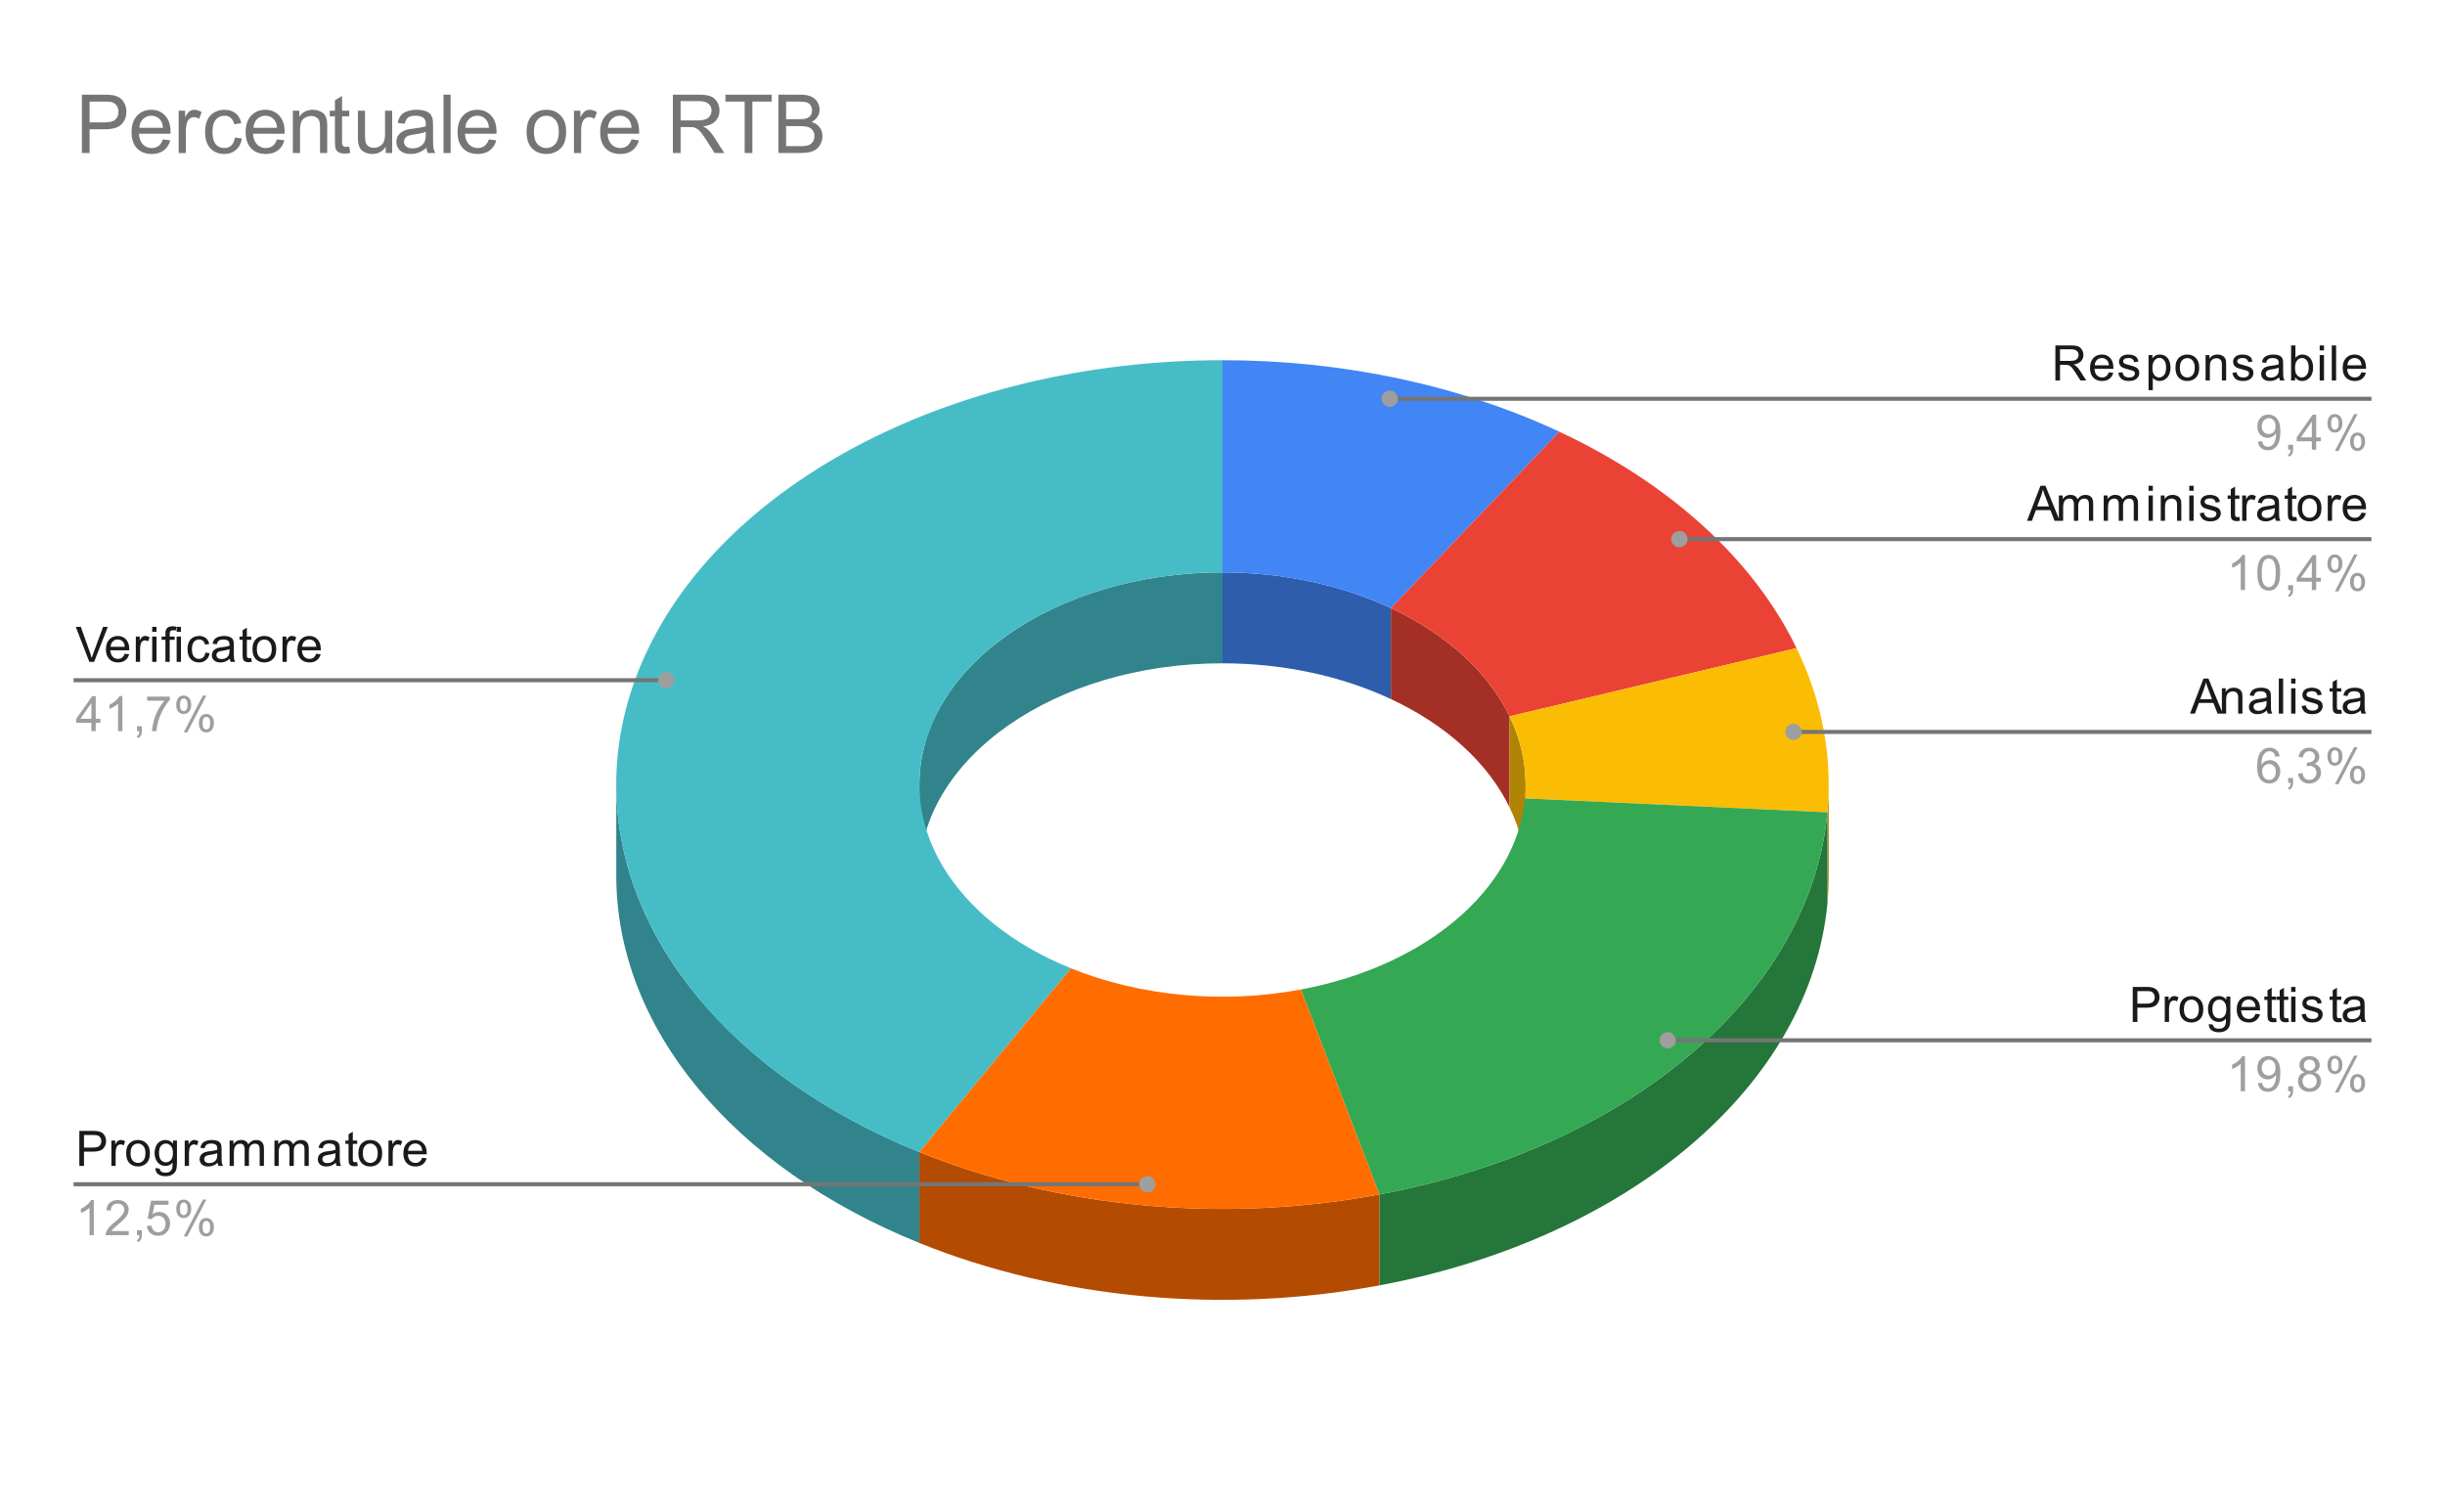 <svg version="1.1" viewBox="0.0 0.0 600.0 371.0" fill="none" stroke="none" stroke-linecap="square" stroke-miterlimit="10" width="600" height="371" xmlns:xlink="http://www.w3.org/1999/xlink" xmlns="http://www.w3.org/2000/svg"><path fill="#ffffff" d="M0 0L600.0 0L600.0 371.0L0 371.0L0 0Z" fill-rule="nonzero"/><path fill="#2e5dab" d="M300.0 140.458C314.712 140.458 329.093 143.511 341.325 149.233L341.325 171.548C329.093 165.826 314.712 162.773 300.0 162.773Z" fill-rule="nonzero"/><path fill="#4285f4" d="M300.0 88.389C329.423 88.389 358.186 94.497 382.65 105.939L341.325 149.233C329.093 143.511 314.712 140.458 300.0 140.458Z" fill-rule="nonzero"/><path fill="#a42f25" d="M341.325 149.233C354.94 155.601 365.172 164.935 370.436 175.789L370.436 198.104C365.172 187.25 354.94 177.916 341.325 171.548Z" fill-rule="nonzero"/><path fill="#ea4335" d="M382.65 105.939C409.88 118.675 430.345 137.345 440.872 159.052L370.436 175.789C365.172 164.935 354.94 155.601 341.325 149.233Z" fill-rule="nonzero"/><path fill="#b08403" d="M448.767 214.841C448.767 217.113 448.66 219.384 448.448 221.652L448.448 199.337C448.66 197.069 448.767 194.798 448.767 192.526Z" fill-rule="nonzero"/><path fill="#b08403" d="M370.436 175.789C373.05 181.179 374.383 186.833 374.383 192.526L374.383 214.841C374.383 209.148 373.05 203.494 370.436 198.104Z" fill-rule="nonzero"/><path fill="#fbbc04" d="M440.872 159.052C447.151 172.002 449.726 185.691 448.448 199.337L374.224 195.931C374.863 189.108 373.576 182.264 370.436 175.789Z" fill-rule="nonzero"/><path fill="#24763a" d="M448.448 221.652C444.28 266.169 400.065 303.882 338.504 315.429L338.504 293.114C400.065 281.567 444.28 243.854 448.448 199.337Z" fill-rule="nonzero"/><path fill="#34a853" d="M448.448 199.337C444.28 243.854 400.065 281.567 338.504 293.114L319.252 242.82C350.032 237.047 372.14 218.19 374.224 195.931Z" fill-rule="nonzero"/><path fill="#31848b" d="M225.617 305.026C179.588 286.424 151.233 252.045 151.233 214.841L151.233 192.526C151.233 229.73 179.588 264.109 225.617 282.711Z" fill-rule="nonzero"/><path fill="#31848b" d="M225.617 192.526C225.617 163.769 258.919 140.458 300.0 140.458L300.0 162.773C258.919 162.773 225.617 186.084 225.617 214.841Z" fill-rule="nonzero"/><path fill="#46bdc6" d="M225.617 282.711C167.305 259.144 138.875 211.1 156.302 165.573C173.729 120.046 232.667 88.389 300.0 88.389L300.0 140.458C266.334 140.458 236.865 156.286 228.151 179.05C219.438 201.813 233.652 225.835 262.808 237.618Z" fill-rule="nonzero"/><path fill="#b34c01" d="M338.504 315.429C300.393 322.577 259.786 318.835 225.617 305.026L225.617 282.711C259.786 296.52 300.393 300.262 338.504 293.114Z" fill-rule="nonzero"/><path fill="#ff6d01" d="M338.504 293.114C300.393 300.262 259.786 296.52 225.617 282.711L262.808 237.618C279.893 244.523 300.196 246.394 319.252 242.82Z" fill-rule="nonzero"/><path fill="#1a1a1a" d="M21.925 162.421L18.597 153.827L19.831 153.827L22.066 160.077Q22.331 160.827 22.519 161.483Q22.722 160.78 22.988 160.077L25.3 153.827L26.456 153.827L23.097 162.421L21.925 162.421ZM30.597 160.421L31.691 160.546Q31.441 161.499 30.738 162.03Q30.034 162.562 28.956 162.562Q27.597 162.562 26.784 161.718Q25.988 160.874 25.988 159.358Q25.988 157.796 26.8 156.937Q27.613 156.062 28.894 156.062Q30.144 156.062 30.925 156.905Q31.722 157.749 31.722 159.296Q31.722 159.39 31.722 159.577L27.081 159.577Q27.144 160.608 27.659 161.155Q28.175 161.687 28.956 161.687Q29.534 161.687 29.941 161.39Q30.363 161.077 30.597 160.421ZM27.144 158.718L30.613 158.718Q30.55 157.921 30.222 157.53Q29.706 156.921 28.909 156.921Q28.175 156.921 27.675 157.405Q27.191 157.89 27.144 158.718ZM33.331 162.421L33.331 156.202L34.284 156.202L34.284 157.14Q34.644 156.483 34.941 156.28Q35.253 156.062 35.628 156.062Q36.159 156.062 36.706 156.39L36.347 157.374Q35.956 157.14 35.581 157.14Q35.222 157.14 34.941 157.358Q34.675 157.562 34.566 157.937Q34.378 158.499 34.378 159.155L34.378 162.421L33.331 162.421ZM37.347 155.046L37.347 153.827L38.409 153.827L38.409 155.046L37.347 155.046ZM37.347 162.421L37.347 156.202L38.409 156.202L38.409 162.421L37.347 162.421ZM40.597 162.421L40.597 157.015L39.659 157.015L39.659 156.202L40.597 156.202L40.597 155.53Q40.597 154.905 40.706 154.608Q40.862 154.187 41.237 153.937Q41.628 153.687 42.316 153.687Q42.769 153.687 43.3 153.796L43.144 154.702Q42.816 154.655 42.519 154.655Q42.034 154.655 41.831 154.858Q41.644 155.062 41.644 155.624L41.644 156.202L42.862 156.202L42.862 157.015L41.644 157.015L41.644 162.421L40.597 162.421ZM43.347 155.046L43.347 153.827L44.409 153.827L44.409 155.046L43.347 155.046ZM43.347 162.421L43.347 156.202L44.409 156.202L44.409 162.421L43.347 162.421ZM50.409 160.14L51.441 160.28Q51.269 161.343 50.566 161.952Q49.862 162.562 48.847 162.562Q47.566 162.562 46.784 161.733Q46.019 160.89 46.019 159.327Q46.019 158.327 46.347 157.577Q46.691 156.812 47.362 156.437Q48.05 156.062 48.862 156.062Q49.862 156.062 50.503 156.577Q51.159 157.077 51.347 158.03L50.316 158.187Q50.175 157.562 49.8 157.249Q49.425 156.921 48.894 156.921Q48.097 156.921 47.597 157.499Q47.097 158.062 47.097 159.296Q47.097 160.562 47.581 161.124Q48.066 161.687 48.831 161.687Q49.456 161.687 49.862 161.312Q50.284 160.937 50.409 160.14ZM56.409 161.655Q55.816 162.155 55.269 162.358Q54.737 162.562 54.112 162.562Q53.081 162.562 52.534 162.062Q51.987 161.562 51.987 160.78Q51.987 160.327 52.191 159.952Q52.394 159.562 52.737 159.343Q53.081 159.108 53.503 158.999Q53.8 158.905 54.441 158.827Q55.706 158.687 56.316 158.468Q56.316 158.249 56.316 158.202Q56.316 157.546 56.019 157.28Q55.612 156.937 54.816 156.937Q54.081 156.937 53.722 157.202Q53.362 157.452 53.191 158.108L52.159 157.968Q52.3 157.312 52.628 156.905Q52.956 156.499 53.566 156.28Q54.175 156.062 54.972 156.062Q55.769 156.062 56.269 156.249Q56.769 156.437 57.003 156.718Q57.237 156.999 57.331 157.437Q57.378 157.702 57.378 158.405L57.378 159.812Q57.378 161.28 57.441 161.671Q57.519 162.062 57.722 162.421L56.612 162.421Q56.456 162.093 56.409 161.655ZM56.316 159.296Q55.737 159.53 54.597 159.702Q53.941 159.796 53.675 159.921Q53.409 160.03 53.253 160.249Q53.112 160.468 53.112 160.749Q53.112 161.171 53.425 161.452Q53.753 161.733 54.362 161.733Q54.972 161.733 55.441 161.468Q55.925 161.202 56.144 160.733Q56.316 160.374 56.316 159.687L56.316 159.296ZM61.644 161.483L61.8 162.405Q61.347 162.499 61.003 162.499Q60.425 162.499 60.112 162.327Q59.8 162.14 59.659 161.843Q59.534 161.546 59.534 160.593L59.534 157.015L58.769 157.015L58.769 156.202L59.534 156.202L59.534 154.655L60.581 154.03L60.581 156.202L61.644 156.202L61.644 157.015L60.581 157.015L60.581 160.655Q60.581 161.108 60.628 161.233Q60.691 161.358 60.816 161.437Q60.941 161.515 61.175 161.515Q61.362 161.515 61.644 161.483ZM61.956 159.312Q61.956 157.577 62.909 156.749Q63.706 156.062 64.862 156.062Q66.144 156.062 66.956 156.905Q67.784 157.733 67.784 159.218Q67.784 160.421 67.425 161.108Q67.066 161.796 66.362 162.187Q65.675 162.562 64.862 162.562Q63.566 162.562 62.753 161.733Q61.956 160.89 61.956 159.312ZM63.034 159.312Q63.034 160.499 63.55 161.093Q64.081 161.687 64.862 161.687Q65.659 161.687 66.175 161.093Q66.691 160.499 66.691 159.28Q66.691 158.124 66.159 157.53Q65.644 156.937 64.862 156.937Q64.081 156.937 63.55 157.53Q63.034 158.108 63.034 159.312ZM69.331 162.421L69.331 156.202L70.284 156.202L70.284 157.14Q70.644 156.483 70.941 156.28Q71.253 156.062 71.628 156.062Q72.159 156.062 72.706 156.39L72.347 157.374Q71.956 157.14 71.581 157.14Q71.222 157.14 70.941 157.358Q70.675 157.562 70.566 157.937Q70.378 158.499 70.378 159.155L70.378 162.421L69.331 162.421ZM77.597 160.421L78.691 160.546Q78.441 161.499 77.737 162.03Q77.034 162.562 75.956 162.562Q74.597 162.562 73.784 161.718Q72.987 160.874 72.987 159.358Q72.987 157.796 73.8 156.937Q74.612 156.062 75.894 156.062Q77.144 156.062 77.925 156.905Q78.722 157.749 78.722 159.296Q78.722 159.39 78.722 159.577L74.081 159.577Q74.144 160.608 74.659 161.155Q75.175 161.687 75.956 161.687Q76.534 161.687 76.941 161.39Q77.362 161.077 77.597 160.421ZM74.144 158.718L77.612 158.718Q77.55 157.921 77.222 157.53Q76.706 156.921 75.909 156.921Q75.175 156.921 74.675 157.405Q74.191 157.89 74.144 158.718Z" fill-rule="nonzero"/><path fill="#9e9e9e" d="M22.425 179.421L22.425 177.358L18.706 177.358L18.706 176.39L22.628 170.827L23.488 170.827L23.488 176.39L24.644 176.39L24.644 177.358L23.488 177.358L23.488 179.421L22.425 179.421ZM22.425 176.39L22.425 172.53L19.738 176.39L22.425 176.39ZM30.019 179.421L28.972 179.421L28.972 172.702Q28.581 173.062 27.956 173.437Q27.347 173.796 26.863 173.968L26.863 172.952Q27.738 172.53 28.394 171.952Q29.066 171.358 29.347 170.796L30.019 170.796L30.019 179.421ZM33.612 179.421L33.612 178.218L34.816 178.218L34.816 179.421Q34.816 180.077 34.581 180.483Q34.347 180.905 33.847 181.124L33.55 180.671Q33.878 180.53 34.034 180.233Q34.191 179.952 34.222 179.421L33.612 179.421ZM36.112 171.952L36.112 170.937L41.675 170.937L41.675 171.765Q40.862 172.64 40.05 174.093Q39.253 175.53 38.816 177.062Q38.487 178.14 38.409 179.421L37.316 179.421Q37.331 178.405 37.706 176.968Q38.097 175.53 38.8 174.202Q39.519 172.874 40.331 171.952L36.112 171.952ZM43.253 172.89Q43.253 171.968 43.706 171.327Q44.175 170.687 45.05 170.687Q45.862 170.687 46.394 171.265Q46.925 171.843 46.925 172.952Q46.925 174.046 46.378 174.64Q45.847 175.218 45.066 175.218Q44.284 175.218 43.769 174.64Q43.253 174.062 43.253 172.89ZM45.081 171.405Q44.691 171.405 44.425 171.749Q44.175 172.093 44.175 172.999Q44.175 173.827 44.425 174.171Q44.691 174.499 45.081 174.499Q45.487 174.499 45.737 174.155Q46.003 173.812 46.003 172.921Q46.003 172.077 45.737 171.749Q45.472 171.405 45.081 171.405ZM45.081 179.733L49.784 170.687L50.644 170.687L45.956 179.733L45.081 179.733ZM48.8 177.405Q48.8 176.483 49.253 175.843Q49.722 175.202 50.612 175.202Q51.425 175.202 51.956 175.78Q52.487 176.343 52.487 177.468Q52.487 178.562 51.941 179.155Q51.409 179.733 50.612 179.733Q49.847 179.733 49.316 179.155Q48.8 178.577 48.8 177.405ZM50.644 175.921Q50.237 175.921 49.972 176.265Q49.722 176.608 49.722 177.515Q49.722 178.327 49.987 178.671Q50.253 179.015 50.644 179.015Q51.034 179.015 51.3 178.671Q51.566 178.327 51.566 177.421Q51.566 176.593 51.3 176.265Q51.034 175.921 50.644 175.921Z" fill-rule="nonzero"/><path stroke="#757575" stroke-width="1.0" stroke-linecap="butt" d="M18.55 166.921L145.233 166.921L163.487 166.921" fill-rule="nonzero"/><path fill="#9e9e9e" d="M165.487 166.921C165.487 165.816 164.592 164.921 163.487 164.921C162.383 164.921 161.487 165.816 161.487 166.921C161.487 168.025 162.383 168.921 163.487 168.921C164.592 168.921 165.487 168.025 165.487 166.921" fill-rule="nonzero"/><path fill="#1a1a1a" d="M19.472 286.109L19.472 277.516L22.722 277.516Q23.566 277.516 24.019 277.594Q24.659 277.703 25.081 278Q25.519 278.297 25.769 278.828Q26.034 279.359 26.034 280Q26.034 281.094 25.331 281.859Q24.644 282.609 22.816 282.609L20.613 282.609L20.613 286.109L19.472 286.109ZM20.613 281.609L22.831 281.609Q23.941 281.609 24.394 281.203Q24.863 280.781 24.863 280.031Q24.863 279.5 24.581 279.125Q24.316 278.734 23.878 278.609Q23.581 278.531 22.816 278.531L20.613 278.531L20.613 281.609ZM27.331 286.109L27.331 279.891L28.284 279.891L28.284 280.828Q28.644 280.172 28.941 279.969Q29.253 279.75 29.628 279.75Q30.159 279.75 30.706 280.078L30.347 281.062Q29.956 280.828 29.581 280.828Q29.222 280.828 28.941 281.047Q28.675 281.25 28.566 281.625Q28.378 282.187 28.378 282.844L28.378 286.109L27.331 286.109ZM30.956 283Q30.956 281.266 31.909 280.437Q32.706 279.75 33.862 279.75Q35.144 279.75 35.956 280.594Q36.784 281.422 36.784 282.906Q36.784 284.109 36.425 284.797Q36.066 285.484 35.362 285.875Q34.675 286.25 33.862 286.25Q32.566 286.25 31.753 285.422Q30.956 284.578 30.956 283ZM32.034 283Q32.034 284.187 32.55 284.781Q33.081 285.375 33.862 285.375Q34.659 285.375 35.175 284.781Q35.691 284.187 35.691 282.969Q35.691 281.812 35.159 281.219Q34.644 280.625 33.862 280.625Q33.081 280.625 32.55 281.219Q32.034 281.797 32.034 283ZM38.144 286.625L39.175 286.781Q39.237 287.25 39.534 287.469Q39.925 287.766 40.597 287.766Q41.331 287.766 41.722 287.469Q42.128 287.172 42.269 286.656Q42.362 286.328 42.347 285.297Q41.659 286.109 40.628 286.109Q39.347 286.109 38.644 285.187Q37.941 284.25 37.941 282.969Q37.941 282.078 38.253 281.328Q38.581 280.562 39.191 280.156Q39.8 279.75 40.628 279.75Q41.737 279.75 42.456 280.641L42.456 279.891L43.425 279.891L43.425 285.266Q43.425 286.719 43.128 287.328Q42.831 287.937 42.191 288.281Q41.55 288.641 40.612 288.641Q39.503 288.641 38.816 288.141Q38.128 287.641 38.144 286.625ZM39.019 282.891Q39.019 284.109 39.503 284.672Q39.987 285.234 40.722 285.234Q41.456 285.234 41.941 284.672Q42.441 284.109 42.441 282.922Q42.441 281.781 41.925 281.203Q41.425 280.625 40.706 280.625Q40.003 280.625 39.503 281.203Q39.019 281.766 39.019 282.891ZM45.331 286.109L45.331 279.891L46.284 279.891L46.284 280.828Q46.644 280.172 46.941 279.969Q47.253 279.75 47.628 279.75Q48.159 279.75 48.706 280.078L48.347 281.062Q47.956 280.828 47.581 280.828Q47.222 280.828 46.941 281.047Q46.675 281.25 46.566 281.625Q46.378 282.187 46.378 282.844L46.378 286.109L45.331 286.109ZM53.409 285.344Q52.816 285.844 52.269 286.047Q51.737 286.25 51.112 286.25Q50.081 286.25 49.534 285.75Q48.987 285.25 48.987 284.469Q48.987 284.016 49.191 283.641Q49.394 283.25 49.737 283.031Q50.081 282.797 50.503 282.687Q50.8 282.594 51.441 282.516Q52.706 282.375 53.316 282.156Q53.316 281.937 53.316 281.891Q53.316 281.234 53.019 280.969Q52.612 280.625 51.816 280.625Q51.081 280.625 50.722 280.891Q50.362 281.141 50.191 281.797L49.159 281.656Q49.3 281 49.628 280.594Q49.956 280.187 50.566 279.969Q51.175 279.75 51.972 279.75Q52.769 279.75 53.269 279.937Q53.769 280.125 54.003 280.406Q54.237 280.687 54.331 281.125Q54.378 281.391 54.378 282.094L54.378 283.5Q54.378 284.969 54.441 285.359Q54.519 285.75 54.722 286.109L53.612 286.109Q53.456 285.781 53.409 285.344ZM53.316 282.984Q52.737 283.219 51.597 283.391Q50.941 283.484 50.675 283.609Q50.409 283.719 50.253 283.937Q50.112 284.156 50.112 284.437Q50.112 284.859 50.425 285.141Q50.753 285.422 51.362 285.422Q51.972 285.422 52.441 285.156Q52.925 284.891 53.144 284.422Q53.316 284.062 53.316 283.375L53.316 282.984ZM56.347 286.109L56.347 279.891L57.284 279.891L57.284 280.766Q57.581 280.297 58.066 280.031Q58.55 279.75 59.175 279.75Q59.862 279.75 60.3 280.031Q60.753 280.312 60.925 280.828Q61.675 279.75 62.847 279.75Q63.784 279.75 64.269 280.266Q64.769 280.766 64.769 281.844L64.769 286.109L63.722 286.109L63.722 282.187Q63.722 281.562 63.612 281.281Q63.519 281 63.253 280.828Q62.987 280.656 62.612 280.656Q61.956 280.656 61.519 281.094Q61.097 281.531 61.097 282.5L61.097 286.109L60.034 286.109L60.034 282.062Q60.034 281.359 59.769 281.016Q59.519 280.656 58.941 280.656Q58.487 280.656 58.112 280.891Q57.737 281.125 57.566 281.578Q57.394 282.031 57.394 282.875L57.394 286.109L56.347 286.109ZM67.347 286.109L67.347 279.891L68.284 279.891L68.284 280.766Q68.581 280.297 69.066 280.031Q69.55 279.75 70.175 279.75Q70.862 279.75 71.3 280.031Q71.753 280.312 71.925 280.828Q72.675 279.75 73.847 279.75Q74.784 279.75 75.269 280.266Q75.769 280.766 75.769 281.844L75.769 286.109L74.722 286.109L74.722 282.187Q74.722 281.562 74.612 281.281Q74.519 281 74.253 280.828Q73.987 280.656 73.612 280.656Q72.956 280.656 72.519 281.094Q72.097 281.531 72.097 282.5L72.097 286.109L71.034 286.109L71.034 282.062Q71.034 281.359 70.769 281.016Q70.519 280.656 69.941 280.656Q69.487 280.656 69.112 280.891Q68.737 281.125 68.566 281.578Q68.394 282.031 68.394 282.875L68.394 286.109L67.347 286.109ZM82.409 285.344Q81.816 285.844 81.269 286.047Q80.737 286.25 80.112 286.25Q79.081 286.25 78.534 285.75Q77.987 285.25 77.987 284.469Q77.987 284.016 78.191 283.641Q78.394 283.25 78.737 283.031Q79.081 282.797 79.503 282.687Q79.8 282.594 80.441 282.516Q81.706 282.375 82.316 282.156Q82.316 281.937 82.316 281.891Q82.316 281.234 82.019 280.969Q81.612 280.625 80.816 280.625Q80.081 280.625 79.722 280.891Q79.362 281.141 79.191 281.797L78.159 281.656Q78.3 281 78.628 280.594Q78.956 280.187 79.566 279.969Q80.175 279.75 80.972 279.75Q81.769 279.75 82.269 279.937Q82.769 280.125 83.003 280.406Q83.237 280.687 83.331 281.125Q83.378 281.391 83.378 282.094L83.378 283.5Q83.378 284.969 83.441 285.359Q83.519 285.75 83.722 286.109L82.612 286.109Q82.456 285.781 82.409 285.344ZM82.316 282.984Q81.737 283.219 80.597 283.391Q79.941 283.484 79.675 283.609Q79.409 283.719 79.253 283.937Q79.112 284.156 79.112 284.437Q79.112 284.859 79.425 285.141Q79.753 285.422 80.362 285.422Q80.972 285.422 81.441 285.156Q81.925 284.891 82.144 284.422Q82.316 284.062 82.316 283.375L82.316 282.984ZM87.644 285.172L87.8 286.094Q87.347 286.187 87.003 286.187Q86.425 286.187 86.112 286.016Q85.8 285.828 85.659 285.531Q85.534 285.234 85.534 284.281L85.534 280.703L84.769 280.703L84.769 279.891L85.534 279.891L85.534 278.344L86.581 277.719L86.581 279.891L87.644 279.891L87.644 280.703L86.581 280.703L86.581 284.344Q86.581 284.797 86.628 284.922Q86.691 285.047 86.816 285.125Q86.941 285.203 87.175 285.203Q87.362 285.203 87.644 285.172ZM87.956 283Q87.956 281.266 88.909 280.437Q89.706 279.75 90.862 279.75Q92.144 279.75 92.956 280.594Q93.784 281.422 93.784 282.906Q93.784 284.109 93.425 284.797Q93.066 285.484 92.362 285.875Q91.675 286.25 90.862 286.25Q89.566 286.25 88.753 285.422Q87.956 284.578 87.956 283ZM89.034 283Q89.034 284.187 89.55 284.781Q90.081 285.375 90.862 285.375Q91.659 285.375 92.175 284.781Q92.691 284.187 92.691 282.969Q92.691 281.812 92.159 281.219Q91.644 280.625 90.862 280.625Q90.081 280.625 89.55 281.219Q89.034 281.797 89.034 283ZM95.331 286.109L95.331 279.891L96.284 279.891L96.284 280.828Q96.644 280.172 96.941 279.969Q97.253 279.75 97.628 279.75Q98.159 279.75 98.706 280.078L98.347 281.062Q97.956 280.828 97.581 280.828Q97.222 280.828 96.941 281.047Q96.675 281.25 96.566 281.625Q96.378 282.187 96.378 282.844L96.378 286.109L95.331 286.109ZM103.597 284.109L104.691 284.234Q104.441 285.187 103.737 285.719Q103.034 286.25 101.956 286.25Q100.597 286.25 99.784 285.406Q98.987 284.562 98.987 283.047Q98.987 281.484 99.8 280.625Q100.612 279.75 101.894 279.75Q103.144 279.75 103.925 280.594Q104.722 281.437 104.722 282.984Q104.722 283.078 104.722 283.266L100.081 283.266Q100.144 284.297 100.659 284.844Q101.175 285.375 101.956 285.375Q102.534 285.375 102.941 285.078Q103.362 284.766 103.597 284.109ZM100.144 282.406L103.612 282.406Q103.55 281.609 103.222 281.219Q102.706 280.609 101.909 280.609Q101.175 280.609 100.675 281.094Q100.191 281.578 100.144 282.406Z" fill-rule="nonzero"/><path fill="#9e9e9e" d="M23.019 303.109L21.972 303.109L21.972 296.391Q21.581 296.75 20.956 297.125Q20.347 297.484 19.863 297.656L19.863 296.641Q20.738 296.219 21.394 295.641Q22.066 295.047 22.347 294.484L23.019 294.484L23.019 303.109ZM31.597 302.094L31.597 303.109L25.909 303.109Q25.909 302.734 26.034 302.375Q26.253 301.797 26.722 301.234Q27.206 300.672 28.113 299.937Q29.519 298.781 30.003 298.109Q30.503 297.437 30.503 296.844Q30.503 296.219 30.05 295.797Q29.597 295.359 28.878 295.359Q28.113 295.359 27.659 295.812Q27.206 296.266 27.191 297.078L26.113 296.969Q26.222 295.75 26.941 295.125Q27.675 294.484 28.909 294.484Q30.144 294.484 30.863 295.172Q31.581 295.859 31.581 296.875Q31.581 297.391 31.363 297.891Q31.159 298.375 30.659 298.937Q30.175 299.484 29.05 300.437Q28.097 301.234 27.816 301.531Q27.55 301.812 27.378 302.094L31.597 302.094ZM33.612 303.109L33.612 301.906L34.816 301.906L34.816 303.109Q34.816 303.766 34.581 304.172Q34.347 304.594 33.847 304.812L33.55 304.359Q33.878 304.219 34.034 303.922Q34.191 303.641 34.222 303.109L33.612 303.109ZM36.05 300.859L37.159 300.766Q37.284 301.578 37.722 301.984Q38.175 302.391 38.816 302.391Q39.566 302.391 40.097 301.812Q40.628 301.234 40.628 300.297Q40.628 299.391 40.112 298.875Q39.612 298.344 38.784 298.344Q38.284 298.344 37.862 298.578Q37.456 298.812 37.222 299.172L36.237 299.047L37.066 294.641L41.347 294.641L41.347 295.641L37.909 295.641L37.456 297.953Q38.222 297.406 39.066 297.406Q40.191 297.406 40.956 298.187Q41.737 298.969 41.737 300.203Q41.737 301.359 41.066 302.219Q40.237 303.25 38.816 303.25Q37.644 303.25 36.894 302.594Q36.159 301.937 36.05 300.859ZM43.253 296.578Q43.253 295.656 43.706 295.016Q44.175 294.375 45.05 294.375Q45.862 294.375 46.394 294.953Q46.925 295.531 46.925 296.641Q46.925 297.734 46.378 298.328Q45.847 298.906 45.066 298.906Q44.284 298.906 43.769 298.328Q43.253 297.75 43.253 296.578ZM45.081 295.094Q44.691 295.094 44.425 295.437Q44.175 295.781 44.175 296.687Q44.175 297.516 44.425 297.859Q44.691 298.187 45.081 298.187Q45.487 298.187 45.737 297.844Q46.003 297.5 46.003 296.609Q46.003 295.766 45.737 295.437Q45.472 295.094 45.081 295.094ZM45.081 303.422L49.784 294.375L50.644 294.375L45.956 303.422L45.081 303.422ZM48.8 301.094Q48.8 300.172 49.253 299.531Q49.722 298.891 50.612 298.891Q51.425 298.891 51.956 299.469Q52.487 300.031 52.487 301.156Q52.487 302.25 51.941 302.844Q51.409 303.422 50.612 303.422Q49.847 303.422 49.316 302.844Q48.8 302.266 48.8 301.094ZM50.644 299.609Q50.237 299.609 49.972 299.953Q49.722 300.297 49.722 301.203Q49.722 302.016 49.987 302.359Q50.253 302.703 50.644 302.703Q51.034 302.703 51.3 302.359Q51.566 302.016 51.566 301.109Q51.566 300.281 51.3 299.953Q51.034 299.609 50.644 299.609Z" fill-rule="nonzero"/><path stroke="#757575" stroke-width="1.0" stroke-linecap="butt" d="M18.55 290.609L145.233 290.609L281.553 290.609" fill-rule="nonzero"/><path fill="#9e9e9e" d="M283.553 290.609C283.553 289.505 282.658 288.609 281.553 288.609C280.448 288.609 279.553 289.505 279.553 290.609C279.553 291.714 280.448 292.609 281.553 292.609C282.658 292.609 283.553 291.714 283.553 290.609" fill-rule="nonzero"/><path fill="#1a1a1a" d="M504.387 93.356L504.387 84.762L508.2 84.762Q509.356 84.762 509.95 84.997Q510.544 85.231 510.903 85.825Q511.262 86.403 511.262 87.106Q511.262 88.028 510.669 88.653Q510.075 89.278 508.841 89.45Q509.294 89.668 509.528 89.872Q510.028 90.325 510.466 91.012L511.966 93.356L510.528 93.356L509.403 91.575Q508.903 90.793 508.575 90.387Q508.262 89.981 507.997 89.825Q507.747 89.653 507.481 89.575Q507.294 89.543 506.856 89.543L505.528 89.543L505.528 93.356L504.387 93.356ZM505.528 88.559L507.981 88.559Q508.747 88.559 509.184 88.403Q509.637 88.231 509.856 87.887Q510.091 87.528 510.091 87.106Q510.091 86.497 509.637 86.106Q509.2 85.715 508.247 85.715L505.528 85.715L505.528 88.559ZM517.497 91.356L518.591 91.481Q518.341 92.434 517.638 92.965Q516.934 93.497 515.856 93.497Q514.497 93.497 513.684 92.653Q512.888 91.809 512.888 90.293Q512.888 88.731 513.7 87.872Q514.513 86.997 515.794 86.997Q517.044 86.997 517.825 87.84Q518.622 88.684 518.622 90.231Q518.622 90.325 518.622 90.512L513.981 90.512Q514.044 91.543 514.559 92.09Q515.075 92.622 515.856 92.622Q516.434 92.622 516.841 92.325Q517.263 92.012 517.497 91.356ZM514.044 89.653L517.513 89.653Q517.45 88.856 517.122 88.465Q516.606 87.856 515.809 87.856Q515.075 87.856 514.575 88.34Q514.091 88.825 514.044 89.653ZM519.825 91.497L520.856 91.34Q520.95 91.965 521.341 92.293Q521.747 92.622 522.481 92.622Q523.2 92.622 523.544 92.34Q523.903 92.043 523.903 91.637Q523.903 91.278 523.591 91.075Q523.372 90.934 522.513 90.715Q521.356 90.418 520.903 90.215Q520.466 89.997 520.231 89.622Q519.997 89.247 519.997 88.778Q519.997 88.372 520.184 88.012Q520.372 87.653 520.7 87.418Q520.95 87.247 521.372 87.122Q521.794 86.997 522.294 86.997Q523.013 86.997 523.559 87.215Q524.122 87.418 524.388 87.778Q524.653 88.137 524.747 88.731L523.716 88.872Q523.653 88.403 523.309 88.137Q522.981 87.856 522.356 87.856Q521.638 87.856 521.325 88.106Q521.013 88.34 521.013 88.668Q521.013 88.872 521.138 89.028Q521.278 89.2 521.544 89.309Q521.7 89.372 522.481 89.575Q523.606 89.887 524.044 90.075Q524.481 90.262 524.731 90.622Q524.981 90.981 524.981 91.528Q524.981 92.059 524.669 92.528Q524.372 92.981 523.794 93.247Q523.216 93.497 522.481 93.497Q521.263 93.497 520.622 92.997Q519.997 92.481 519.825 91.497ZM527.247 95.747L527.247 87.137L528.2 87.137L528.2 87.934Q528.544 87.465 528.966 87.231Q529.403 86.997 530.013 86.997Q530.809 86.997 531.419 87.403Q532.028 87.809 532.325 88.559Q532.638 89.309 532.638 90.2Q532.638 91.153 532.294 91.918Q531.966 92.684 531.309 93.09Q530.653 93.497 529.934 93.497Q529.403 93.497 528.981 93.278Q528.559 93.043 528.294 92.715L528.294 95.747L527.247 95.747ZM528.2 90.278Q528.2 91.481 528.684 92.059Q529.169 92.622 529.856 92.622Q530.559 92.622 531.059 92.028Q531.559 91.434 531.559 90.184Q531.559 88.997 531.075 88.418Q530.591 87.825 529.903 87.825Q529.231 87.825 528.716 88.45Q528.2 89.075 528.2 90.278ZM533.856 90.247Q533.856 88.512 534.809 87.684Q535.606 86.997 536.763 86.997Q538.044 86.997 538.856 87.84Q539.684 88.668 539.684 90.153Q539.684 91.356 539.325 92.043Q538.966 92.731 538.263 93.122Q537.575 93.497 536.763 93.497Q535.466 93.497 534.653 92.668Q533.856 91.825 533.856 90.247ZM534.934 90.247Q534.934 91.434 535.45 92.028Q535.981 92.622 536.763 92.622Q537.559 92.622 538.075 92.028Q538.591 91.434 538.591 90.215Q538.591 89.059 538.059 88.465Q537.544 87.872 536.763 87.872Q535.981 87.872 535.45 88.465Q534.934 89.043 534.934 90.247ZM541.247 93.356L541.247 87.137L542.184 87.137L542.184 88.012Q542.872 86.997 544.169 86.997Q544.731 86.997 545.2 87.2Q545.684 87.403 545.919 87.731Q546.153 88.059 546.247 88.497Q546.294 88.793 546.294 89.528L546.294 93.356L545.247 93.356L545.247 89.575Q545.247 88.918 545.122 88.606Q544.997 88.293 544.684 88.106Q544.372 87.903 543.95 87.903Q543.278 87.903 542.778 88.34Q542.294 88.762 542.294 89.95L542.294 93.356L541.247 93.356ZM547.825 91.497L548.856 91.34Q548.95 91.965 549.341 92.293Q549.747 92.622 550.481 92.622Q551.2 92.622 551.544 92.34Q551.903 92.043 551.903 91.637Q551.903 91.278 551.591 91.075Q551.372 90.934 550.513 90.715Q549.356 90.418 548.903 90.215Q548.466 89.997 548.231 89.622Q547.997 89.247 547.997 88.778Q547.997 88.372 548.184 88.012Q548.372 87.653 548.7 87.418Q548.95 87.247 549.372 87.122Q549.794 86.997 550.294 86.997Q551.013 86.997 551.559 87.215Q552.122 87.418 552.388 87.778Q552.653 88.137 552.747 88.731L551.716 88.872Q551.653 88.403 551.309 88.137Q550.981 87.856 550.356 87.856Q549.638 87.856 549.325 88.106Q549.013 88.34 549.013 88.668Q549.013 88.872 549.138 89.028Q549.278 89.2 549.544 89.309Q549.7 89.372 550.481 89.575Q551.606 89.887 552.044 90.075Q552.481 90.262 552.731 90.622Q552.981 90.981 552.981 91.528Q552.981 92.059 552.669 92.528Q552.372 92.981 551.794 93.247Q551.216 93.497 550.481 93.497Q549.263 93.497 548.622 92.997Q547.997 92.481 547.825 91.497ZM559.309 92.59Q558.716 93.09 558.169 93.293Q557.638 93.497 557.013 93.497Q555.981 93.497 555.434 92.997Q554.888 92.497 554.888 91.715Q554.888 91.262 555.091 90.887Q555.294 90.497 555.638 90.278Q555.981 90.043 556.403 89.934Q556.7 89.84 557.341 89.762Q558.606 89.622 559.216 89.403Q559.216 89.184 559.216 89.137Q559.216 88.481 558.919 88.215Q558.513 87.872 557.716 87.872Q556.981 87.872 556.622 88.137Q556.263 88.387 556.091 89.043L555.059 88.903Q555.2 88.247 555.528 87.84Q555.856 87.434 556.466 87.215Q557.075 86.997 557.872 86.997Q558.669 86.997 559.169 87.184Q559.669 87.372 559.903 87.653Q560.138 87.934 560.231 88.372Q560.278 88.637 560.278 89.34L560.278 90.747Q560.278 92.215 560.341 92.606Q560.419 92.997 560.622 93.356L559.513 93.356Q559.356 93.028 559.309 92.59ZM559.216 90.231Q558.638 90.465 557.497 90.637Q556.841 90.731 556.575 90.856Q556.309 90.965 556.153 91.184Q556.013 91.403 556.013 91.684Q556.013 92.106 556.325 92.387Q556.653 92.668 557.263 92.668Q557.872 92.668 558.341 92.403Q558.825 92.137 559.044 91.668Q559.216 91.309 559.216 90.622L559.216 90.231ZM563.216 93.356L562.231 93.356L562.231 84.762L563.294 84.762L563.294 87.825Q563.966 86.997 564.997 86.997Q565.575 86.997 566.075 87.231Q566.591 87.45 566.919 87.872Q567.263 88.293 567.45 88.887Q567.638 89.481 567.638 90.153Q567.638 91.747 566.841 92.622Q566.044 93.497 564.95 93.497Q563.841 93.497 563.216 92.575L563.216 93.356ZM563.2 90.2Q563.2 91.309 563.513 91.809Q564.013 92.622 564.856 92.622Q565.544 92.622 566.044 92.028Q566.559 91.434 566.559 90.231Q566.559 89.012 566.075 88.434Q565.591 87.856 564.903 87.856Q564.216 87.856 563.7 88.465Q563.2 89.059 563.2 90.2ZM569.247 85.981L569.247 84.762L570.309 84.762L570.309 85.981L569.247 85.981ZM569.247 93.356L569.247 87.137L570.309 87.137L570.309 93.356L569.247 93.356ZM572.216 93.356L572.216 84.762L573.278 84.762L573.278 93.356L572.216 93.356ZM579.497 91.356L580.591 91.481Q580.341 92.434 579.638 92.965Q578.934 93.497 577.856 93.497Q576.497 93.497 575.684 92.653Q574.888 91.809 574.888 90.293Q574.888 88.731 575.7 87.872Q576.513 86.997 577.794 86.997Q579.044 86.997 579.825 87.84Q580.622 88.684 580.622 90.231Q580.622 90.325 580.622 90.512L575.981 90.512Q576.044 91.543 576.559 92.09Q577.075 92.622 577.856 92.622Q578.434 92.622 578.841 92.325Q579.263 92.012 579.497 91.356ZM576.044 89.653L579.513 89.653Q579.45 88.856 579.122 88.465Q578.606 87.856 577.809 87.856Q577.075 87.856 576.575 88.34Q576.091 88.825 576.044 89.653Z" fill-rule="nonzero"/><path fill="#9e9e9e" d="M554.106 108.372L555.122 108.278Q555.247 108.997 555.606 109.325Q555.981 109.637 556.544 109.637Q557.028 109.637 557.388 109.418Q557.763 109.184 557.997 108.825Q558.231 108.45 558.388 107.825Q558.544 107.184 558.544 106.528Q558.544 106.45 558.544 106.309Q558.231 106.809 557.684 107.137Q557.138 107.45 556.497 107.45Q555.419 107.45 554.684 106.684Q553.95 105.903 553.95 104.637Q553.95 103.325 554.716 102.528Q555.497 101.731 556.653 101.731Q557.481 101.731 558.169 102.184Q558.872 102.637 559.231 103.481Q559.591 104.309 559.591 105.887Q559.591 107.528 559.231 108.512Q558.888 109.481 558.169 109.997Q557.466 110.497 556.528 110.497Q555.513 110.497 554.872 109.95Q554.231 109.387 554.106 108.372ZM558.419 104.575Q558.419 103.668 557.934 103.137Q557.466 102.606 556.778 102.606Q556.075 102.606 555.544 103.184Q555.028 103.747 555.028 104.668Q555.028 105.481 555.528 105.997Q556.028 106.512 556.747 106.512Q557.481 106.512 557.95 105.997Q558.419 105.481 558.419 104.575ZM561.513 110.356L561.513 109.153L562.716 109.153L562.716 110.356Q562.716 111.012 562.481 111.418Q562.247 111.84 561.747 112.059L561.45 111.606Q561.778 111.465 561.934 111.168Q562.091 110.887 562.122 110.356L561.513 110.356ZM567.325 110.356L567.325 108.293L563.606 108.293L563.606 107.325L567.528 101.762L568.388 101.762L568.388 107.325L569.544 107.325L569.544 108.293L568.388 108.293L568.388 110.356L567.325 110.356ZM567.325 107.325L567.325 103.465L564.638 107.325L567.325 107.325ZM571.153 103.825Q571.153 102.903 571.606 102.262Q572.075 101.622 572.95 101.622Q573.763 101.622 574.294 102.2Q574.825 102.778 574.825 103.887Q574.825 104.981 574.278 105.575Q573.747 106.153 572.966 106.153Q572.184 106.153 571.669 105.575Q571.153 104.997 571.153 103.825ZM572.981 102.34Q572.591 102.34 572.325 102.684Q572.075 103.028 572.075 103.934Q572.075 104.762 572.325 105.106Q572.591 105.434 572.981 105.434Q573.388 105.434 573.638 105.09Q573.903 104.747 573.903 103.856Q573.903 103.012 573.638 102.684Q573.372 102.34 572.981 102.34ZM572.981 110.668L577.684 101.622L578.544 101.622L573.856 110.668L572.981 110.668ZM576.7 108.34Q576.7 107.418 577.153 106.778Q577.622 106.137 578.513 106.137Q579.325 106.137 579.856 106.715Q580.388 107.278 580.388 108.403Q580.388 109.497 579.841 110.09Q579.309 110.668 578.513 110.668Q577.747 110.668 577.216 110.09Q576.7 109.512 576.7 108.34ZM578.544 106.856Q578.138 106.856 577.872 107.2Q577.622 107.543 577.622 108.45Q577.622 109.262 577.888 109.606Q578.153 109.95 578.544 109.95Q578.934 109.95 579.2 109.606Q579.466 109.262 579.466 108.356Q579.466 107.528 579.2 107.2Q578.934 106.856 578.544 106.856Z" fill-rule="nonzero"/><path stroke="#757575" stroke-width="1.0" stroke-linecap="butt" d="M581.45 97.856L454.767 97.856L341.025 97.856" fill-rule="nonzero"/><path fill="#9e9e9e" d="M343.025 97.856C343.025 96.751 342.13 95.856 341.025 95.856C339.921 95.856 339.025 96.751 339.025 97.856C339.025 98.96 339.921 99.856 341.025 99.856C342.13 99.856 343.025 98.96 343.025 97.856" fill-rule="nonzero"/><path fill="#1a1a1a" d="M497.434 127.801L500.731 119.207L501.95 119.207L505.466 127.801L504.184 127.801L503.169 125.192L499.591 125.192L498.637 127.801L497.434 127.801ZM499.919 124.27L502.825 124.27L501.934 121.895Q501.512 120.817 501.325 120.114Q501.153 120.942 500.856 121.754L499.919 124.27ZM505.247 127.801L505.247 121.582L506.184 121.582L506.184 122.457Q506.481 121.989 506.966 121.723Q507.45 121.442 508.075 121.442Q508.762 121.442 509.2 121.723Q509.653 122.004 509.825 122.52Q510.575 121.442 511.747 121.442Q512.684 121.442 513.169 121.957Q513.669 122.457 513.669 123.536L513.669 127.801L512.622 127.801L512.622 123.879Q512.622 123.254 512.513 122.973Q512.419 122.692 512.153 122.52Q511.887 122.348 511.512 122.348Q510.856 122.348 510.419 122.786Q509.997 123.223 509.997 124.192L509.997 127.801L508.934 127.801L508.934 123.754Q508.934 123.051 508.669 122.707Q508.419 122.348 507.841 122.348Q507.387 122.348 507.012 122.582Q506.637 122.817 506.466 123.27Q506.294 123.723 506.294 124.567L506.294 127.801L505.247 127.801ZM516.247 127.801L516.247 121.582L517.184 121.582L517.184 122.457Q517.481 121.989 517.966 121.723Q518.45 121.442 519.075 121.442Q519.763 121.442 520.2 121.723Q520.653 122.004 520.825 122.52Q521.575 121.442 522.747 121.442Q523.684 121.442 524.169 121.957Q524.669 122.457 524.669 123.536L524.669 127.801L523.622 127.801L523.622 123.879Q523.622 123.254 523.513 122.973Q523.419 122.692 523.153 122.52Q522.888 122.348 522.513 122.348Q521.856 122.348 521.419 122.786Q520.997 123.223 520.997 124.192L520.997 127.801L519.934 127.801L519.934 123.754Q519.934 123.051 519.669 122.707Q519.419 122.348 518.841 122.348Q518.388 122.348 518.013 122.582Q517.638 122.817 517.466 123.27Q517.294 123.723 517.294 124.567L517.294 127.801L516.247 127.801ZM527.247 120.426L527.247 119.207L528.309 119.207L528.309 120.426L527.247 120.426ZM527.247 127.801L527.247 121.582L528.309 121.582L528.309 127.801L527.247 127.801ZM530.247 127.801L530.247 121.582L531.184 121.582L531.184 122.457Q531.872 121.442 533.169 121.442Q533.731 121.442 534.2 121.645Q534.684 121.848 534.919 122.176Q535.153 122.504 535.247 122.942Q535.294 123.239 535.294 123.973L535.294 127.801L534.247 127.801L534.247 124.02Q534.247 123.364 534.122 123.051Q533.997 122.739 533.684 122.551Q533.372 122.348 532.95 122.348Q532.278 122.348 531.778 122.786Q531.294 123.207 531.294 124.395L531.294 127.801L530.247 127.801ZM537.247 120.426L537.247 119.207L538.309 119.207L538.309 120.426L537.247 120.426ZM537.247 127.801L537.247 121.582L538.309 121.582L538.309 127.801L537.247 127.801ZM539.825 125.942L540.856 125.786Q540.95 126.411 541.341 126.739Q541.747 127.067 542.481 127.067Q543.2 127.067 543.544 126.786Q543.903 126.489 543.903 126.082Q543.903 125.723 543.591 125.52Q543.372 125.379 542.513 125.161Q541.356 124.864 540.903 124.661Q540.466 124.442 540.231 124.067Q539.997 123.692 539.997 123.223Q539.997 122.817 540.184 122.457Q540.372 122.098 540.7 121.864Q540.95 121.692 541.372 121.567Q541.794 121.442 542.294 121.442Q543.013 121.442 543.559 121.661Q544.122 121.864 544.388 122.223Q544.653 122.582 544.747 123.176L543.716 123.317Q543.653 122.848 543.309 122.582Q542.981 122.301 542.356 122.301Q541.638 122.301 541.325 122.551Q541.013 122.786 541.013 123.114Q541.013 123.317 541.138 123.473Q541.278 123.645 541.544 123.754Q541.7 123.817 542.481 124.02Q543.606 124.332 544.044 124.52Q544.481 124.707 544.731 125.067Q544.981 125.426 544.981 125.973Q544.981 126.504 544.669 126.973Q544.372 127.426 543.794 127.692Q543.216 127.942 542.481 127.942Q541.263 127.942 540.622 127.442Q539.997 126.926 539.825 125.942ZM549.544 126.864L549.7 127.786Q549.247 127.879 548.903 127.879Q548.325 127.879 548.013 127.707Q547.7 127.52 547.559 127.223Q547.434 126.926 547.434 125.973L547.434 122.395L546.669 122.395L546.669 121.582L547.434 121.582L547.434 120.036L548.481 119.411L548.481 121.582L549.544 121.582L549.544 122.395L548.481 122.395L548.481 126.036Q548.481 126.489 548.528 126.614Q548.591 126.739 548.716 126.817Q548.841 126.895 549.075 126.895Q549.263 126.895 549.544 126.864ZM550.231 127.801L550.231 121.582L551.184 121.582L551.184 122.52Q551.544 121.864 551.841 121.661Q552.153 121.442 552.528 121.442Q553.059 121.442 553.606 121.77L553.247 122.754Q552.856 122.52 552.481 122.52Q552.122 122.52 551.841 122.739Q551.575 122.942 551.466 123.317Q551.278 123.879 551.278 124.536L551.278 127.801L550.231 127.801ZM558.309 127.036Q557.716 127.536 557.169 127.739Q556.638 127.942 556.013 127.942Q554.981 127.942 554.434 127.442Q553.888 126.942 553.888 126.161Q553.888 125.707 554.091 125.332Q554.294 124.942 554.638 124.723Q554.981 124.489 555.403 124.379Q555.7 124.286 556.341 124.207Q557.606 124.067 558.216 123.848Q558.216 123.629 558.216 123.582Q558.216 122.926 557.919 122.661Q557.513 122.317 556.716 122.317Q555.981 122.317 555.622 122.582Q555.263 122.832 555.091 123.489L554.059 123.348Q554.2 122.692 554.528 122.286Q554.856 121.879 555.466 121.661Q556.075 121.442 556.872 121.442Q557.669 121.442 558.169 121.629Q558.669 121.817 558.903 122.098Q559.138 122.379 559.231 122.817Q559.278 123.082 559.278 123.786L559.278 125.192Q559.278 126.661 559.341 127.051Q559.419 127.442 559.622 127.801L558.513 127.801Q558.356 127.473 558.309 127.036ZM558.216 124.676Q557.638 124.911 556.497 125.082Q555.841 125.176 555.575 125.301Q555.309 125.411 555.153 125.629Q555.013 125.848 555.013 126.129Q555.013 126.551 555.325 126.832Q555.653 127.114 556.263 127.114Q556.872 127.114 557.341 126.848Q557.825 126.582 558.044 126.114Q558.216 125.754 558.216 125.067L558.216 124.676ZM563.544 126.864L563.7 127.786Q563.247 127.879 562.903 127.879Q562.325 127.879 562.013 127.707Q561.7 127.52 561.559 127.223Q561.434 126.926 561.434 125.973L561.434 122.395L560.669 122.395L560.669 121.582L561.434 121.582L561.434 120.036L562.481 119.411L562.481 121.582L563.544 121.582L563.544 122.395L562.481 122.395L562.481 126.036Q562.481 126.489 562.528 126.614Q562.591 126.739 562.716 126.817Q562.841 126.895 563.075 126.895Q563.263 126.895 563.544 126.864ZM563.856 124.692Q563.856 122.957 564.809 122.129Q565.606 121.442 566.763 121.442Q568.044 121.442 568.856 122.286Q569.684 123.114 569.684 124.598Q569.684 125.801 569.325 126.489Q568.966 127.176 568.263 127.567Q567.575 127.942 566.763 127.942Q565.466 127.942 564.653 127.114Q563.856 126.27 563.856 124.692ZM564.934 124.692Q564.934 125.879 565.45 126.473Q565.981 127.067 566.763 127.067Q567.559 127.067 568.075 126.473Q568.591 125.879 568.591 124.661Q568.591 123.504 568.059 122.911Q567.544 122.317 566.763 122.317Q565.981 122.317 565.45 122.911Q564.934 123.489 564.934 124.692ZM571.231 127.801L571.231 121.582L572.184 121.582L572.184 122.52Q572.544 121.864 572.841 121.661Q573.153 121.442 573.528 121.442Q574.059 121.442 574.606 121.77L574.247 122.754Q573.856 122.52 573.481 122.52Q573.122 122.52 572.841 122.739Q572.575 122.942 572.466 123.317Q572.278 123.879 572.278 124.536L572.278 127.801L571.231 127.801ZM579.497 125.801L580.591 125.926Q580.341 126.879 579.638 127.411Q578.934 127.942 577.856 127.942Q576.497 127.942 575.684 127.098Q574.888 126.254 574.888 124.739Q574.888 123.176 575.7 122.317Q576.513 121.442 577.794 121.442Q579.044 121.442 579.825 122.286Q580.622 123.129 580.622 124.676Q580.622 124.77 580.622 124.957L575.981 124.957Q576.044 125.989 576.559 126.536Q577.075 127.067 577.856 127.067Q578.434 127.067 578.841 126.77Q579.263 126.457 579.497 125.801ZM576.044 124.098L579.513 124.098Q579.45 123.301 579.122 122.911Q578.606 122.301 577.809 122.301Q577.075 122.301 576.575 122.786Q576.091 123.27 576.044 124.098Z" fill-rule="nonzero"/><path fill="#9e9e9e" d="M550.919 144.801L549.872 144.801L549.872 138.082Q549.481 138.442 548.856 138.817Q548.247 139.176 547.763 139.348L547.763 138.332Q548.638 137.911 549.294 137.332Q549.966 136.739 550.247 136.176L550.919 136.176L550.919 144.801ZM553.95 140.567Q553.95 139.036 554.263 138.114Q554.575 137.176 555.184 136.676Q555.809 136.176 556.747 136.176Q557.434 136.176 557.95 136.457Q558.481 136.739 558.825 137.27Q559.169 137.786 559.356 138.536Q559.544 139.286 559.544 140.567Q559.544 142.082 559.231 143.004Q558.934 143.926 558.309 144.442Q557.7 144.942 556.747 144.942Q555.513 144.942 554.794 144.051Q553.95 142.989 553.95 140.567ZM555.028 140.567Q555.028 142.676 555.528 143.379Q556.028 144.082 556.747 144.082Q557.481 144.082 557.966 143.379Q558.466 142.676 558.466 140.567Q558.466 138.442 557.966 137.754Q557.481 137.051 556.731 137.051Q556.013 137.051 555.575 137.661Q555.028 138.442 555.028 140.567ZM561.513 144.801L561.513 143.598L562.716 143.598L562.716 144.801Q562.716 145.457 562.481 145.864Q562.247 146.286 561.747 146.504L561.45 146.051Q561.778 145.911 561.934 145.614Q562.091 145.332 562.122 144.801L561.513 144.801ZM567.325 144.801L567.325 142.739L563.606 142.739L563.606 141.77L567.528 136.207L568.388 136.207L568.388 141.77L569.544 141.77L569.544 142.739L568.388 142.739L568.388 144.801L567.325 144.801ZM567.325 141.77L567.325 137.911L564.638 141.77L567.325 141.77ZM571.153 138.27Q571.153 137.348 571.606 136.707Q572.075 136.067 572.95 136.067Q573.763 136.067 574.294 136.645Q574.825 137.223 574.825 138.332Q574.825 139.426 574.278 140.02Q573.747 140.598 572.966 140.598Q572.184 140.598 571.669 140.02Q571.153 139.442 571.153 138.27ZM572.981 136.786Q572.591 136.786 572.325 137.129Q572.075 137.473 572.075 138.379Q572.075 139.207 572.325 139.551Q572.591 139.879 572.981 139.879Q573.388 139.879 573.638 139.536Q573.903 139.192 573.903 138.301Q573.903 137.457 573.638 137.129Q573.372 136.786 572.981 136.786ZM572.981 145.114L577.684 136.067L578.544 136.067L573.856 145.114L572.981 145.114ZM576.7 142.786Q576.7 141.864 577.153 141.223Q577.622 140.582 578.513 140.582Q579.325 140.582 579.856 141.161Q580.388 141.723 580.388 142.848Q580.388 143.942 579.841 144.536Q579.309 145.114 578.513 145.114Q577.747 145.114 577.216 144.536Q576.7 143.957 576.7 142.786ZM578.544 141.301Q578.138 141.301 577.872 141.645Q577.622 141.989 577.622 142.895Q577.622 143.707 577.888 144.051Q578.153 144.395 578.544 144.395Q578.934 144.395 579.2 144.051Q579.466 143.707 579.466 142.801Q579.466 141.973 579.2 141.645Q578.934 141.301 578.544 141.301Z" fill-rule="nonzero"/><path stroke="#757575" stroke-width="1.0" stroke-linecap="butt" d="M581.45 132.301L454.767 132.301L412.123 132.301" fill-rule="nonzero"/><path fill="#9e9e9e" d="M414.123 132.301C414.123 131.197 413.228 130.301 412.123 130.301C411.019 130.301 410.123 131.197 410.123 132.301C410.123 133.406 411.019 134.301 412.123 134.301C413.228 134.301 414.123 133.406 414.123 132.301" fill-rule="nonzero"/><path fill="#1a1a1a" d="M537.434 175.113L540.731 166.519L541.95 166.519L545.466 175.113L544.184 175.113L543.169 172.504L539.591 172.504L538.638 175.113L537.434 175.113ZM539.919 171.582L542.825 171.582L541.934 169.207Q541.513 168.129 541.325 167.425Q541.153 168.254 540.856 169.066L539.919 171.582ZM545.247 175.113L545.247 168.894L546.184 168.894L546.184 169.769Q546.872 168.754 548.169 168.754Q548.731 168.754 549.2 168.957Q549.684 169.16 549.919 169.488Q550.153 169.816 550.247 170.254Q550.294 170.55 550.294 171.285L550.294 175.113L549.247 175.113L549.247 171.332Q549.247 170.675 549.122 170.363Q548.997 170.05 548.684 169.863Q548.372 169.66 547.95 169.66Q547.278 169.66 546.778 170.097Q546.294 170.519 546.294 171.707L546.294 175.113L545.247 175.113ZM556.309 174.347Q555.716 174.847 555.169 175.05Q554.638 175.254 554.013 175.254Q552.981 175.254 552.434 174.754Q551.888 174.254 551.888 173.472Q551.888 173.019 552.091 172.644Q552.294 172.254 552.638 172.035Q552.981 171.8 553.403 171.691Q553.7 171.597 554.341 171.519Q555.606 171.379 556.216 171.16Q556.216 170.941 556.216 170.894Q556.216 170.238 555.919 169.972Q555.513 169.629 554.716 169.629Q553.981 169.629 553.622 169.894Q553.263 170.144 553.091 170.8L552.059 170.66Q552.2 170.004 552.528 169.597Q552.856 169.191 553.466 168.972Q554.075 168.754 554.872 168.754Q555.669 168.754 556.169 168.941Q556.669 169.129 556.903 169.41Q557.138 169.691 557.231 170.129Q557.278 170.394 557.278 171.097L557.278 172.504Q557.278 173.972 557.341 174.363Q557.419 174.754 557.622 175.113L556.513 175.113Q556.356 174.785 556.309 174.347ZM556.216 171.988Q555.638 172.222 554.497 172.394Q553.841 172.488 553.575 172.613Q553.309 172.722 553.153 172.941Q553.013 173.16 553.013 173.441Q553.013 173.863 553.325 174.144Q553.653 174.425 554.263 174.425Q554.872 174.425 555.341 174.16Q555.825 173.894 556.044 173.425Q556.216 173.066 556.216 172.379L556.216 171.988ZM559.216 175.113L559.216 166.519L560.278 166.519L560.278 175.113L559.216 175.113ZM562.247 167.738L562.247 166.519L563.309 166.519L563.309 167.738L562.247 167.738ZM562.247 175.113L562.247 168.894L563.309 168.894L563.309 175.113L562.247 175.113ZM564.825 173.254L565.856 173.097Q565.95 173.722 566.341 174.05Q566.747 174.379 567.481 174.379Q568.2 174.379 568.544 174.097Q568.903 173.8 568.903 173.394Q568.903 173.035 568.591 172.832Q568.372 172.691 567.513 172.472Q566.356 172.175 565.903 171.972Q565.466 171.754 565.231 171.379Q564.997 171.004 564.997 170.535Q564.997 170.129 565.184 169.769Q565.372 169.41 565.7 169.175Q565.95 169.004 566.372 168.879Q566.794 168.754 567.294 168.754Q568.013 168.754 568.559 168.972Q569.122 169.175 569.388 169.535Q569.653 169.894 569.747 170.488L568.716 170.629Q568.653 170.16 568.309 169.894Q567.981 169.613 567.356 169.613Q566.638 169.613 566.325 169.863Q566.013 170.097 566.013 170.425Q566.013 170.629 566.138 170.785Q566.278 170.957 566.544 171.066Q566.7 171.129 567.481 171.332Q568.606 171.644 569.044 171.832Q569.481 172.019 569.731 172.379Q569.981 172.738 569.981 173.285Q569.981 173.816 569.669 174.285Q569.372 174.738 568.794 175.004Q568.216 175.254 567.481 175.254Q566.263 175.254 565.622 174.754Q564.997 174.238 564.825 173.254ZM574.544 174.175L574.7 175.097Q574.247 175.191 573.903 175.191Q573.325 175.191 573.013 175.019Q572.7 174.832 572.559 174.535Q572.434 174.238 572.434 173.285L572.434 169.707L571.669 169.707L571.669 168.894L572.434 168.894L572.434 167.347L573.481 166.722L573.481 168.894L574.544 168.894L574.544 169.707L573.481 169.707L573.481 173.347Q573.481 173.8 573.528 173.925Q573.591 174.05 573.716 174.129Q573.841 174.207 574.075 174.207Q574.263 174.207 574.544 174.175ZM579.309 174.347Q578.716 174.847 578.169 175.05Q577.638 175.254 577.013 175.254Q575.981 175.254 575.434 174.754Q574.888 174.254 574.888 173.472Q574.888 173.019 575.091 172.644Q575.294 172.254 575.638 172.035Q575.981 171.8 576.403 171.691Q576.7 171.597 577.341 171.519Q578.606 171.379 579.216 171.16Q579.216 170.941 579.216 170.894Q579.216 170.238 578.919 169.972Q578.513 169.629 577.716 169.629Q576.981 169.629 576.622 169.894Q576.263 170.144 576.091 170.8L575.059 170.66Q575.2 170.004 575.528 169.597Q575.856 169.191 576.466 168.972Q577.075 168.754 577.872 168.754Q578.669 168.754 579.169 168.941Q579.669 169.129 579.903 169.41Q580.138 169.691 580.231 170.129Q580.278 170.394 580.278 171.097L580.278 172.504Q580.278 173.972 580.341 174.363Q580.419 174.754 580.622 175.113L579.513 175.113Q579.356 174.785 579.309 174.347ZM579.216 171.988Q578.638 172.222 577.497 172.394Q576.841 172.488 576.575 172.613Q576.309 172.722 576.153 172.941Q576.013 173.16 576.013 173.441Q576.013 173.863 576.325 174.144Q576.653 174.425 577.263 174.425Q577.872 174.425 578.341 174.16Q578.825 173.894 579.044 173.425Q579.216 173.066 579.216 172.379L579.216 171.988Z" fill-rule="nonzero"/><path fill="#9e9e9e" d="M559.419 185.629L558.372 185.707Q558.231 185.082 557.981 184.8Q557.544 184.347 556.919 184.347Q556.419 184.347 556.028 184.629Q555.544 185.004 555.247 185.707Q554.966 186.394 554.95 187.675Q555.325 187.097 555.872 186.816Q556.434 186.535 557.044 186.535Q558.091 186.535 558.825 187.316Q559.575 188.097 559.575 189.316Q559.575 190.129 559.216 190.832Q558.872 191.519 558.263 191.894Q557.653 192.254 556.888 192.254Q555.559 192.254 554.731 191.285Q553.903 190.316 553.903 188.097Q553.903 185.597 554.825 184.472Q555.622 183.488 556.981 183.488Q557.997 183.488 558.638 184.066Q559.294 184.629 559.419 185.629ZM555.122 189.332Q555.122 189.879 555.341 190.379Q555.575 190.863 555.981 191.129Q556.403 191.394 556.872 191.394Q557.528 191.394 558.013 190.863Q558.497 190.316 558.497 189.394Q558.497 188.504 558.013 187.988Q557.544 187.472 556.825 187.472Q556.106 187.472 555.606 187.988Q555.122 188.504 555.122 189.332ZM561.513 192.113L561.513 190.91L562.716 190.91L562.716 192.113Q562.716 192.769 562.481 193.175Q562.247 193.597 561.747 193.816L561.45 193.363Q561.778 193.222 561.934 192.925Q562.091 192.644 562.122 192.113L561.513 192.113ZM563.95 189.847L565.013 189.707Q565.184 190.597 565.622 191.004Q566.059 191.394 566.684 191.394Q567.434 191.394 567.95 190.879Q568.466 190.363 568.466 189.597Q568.466 188.879 567.981 188.41Q567.513 187.925 566.778 187.925Q566.481 187.925 566.028 188.05L566.153 187.113Q566.263 187.129 566.325 187.129Q566.997 187.129 567.528 186.785Q568.075 186.425 568.075 185.691Q568.075 185.113 567.684 184.738Q567.294 184.347 566.669 184.347Q566.059 184.347 565.638 184.738Q565.231 185.129 565.122 185.894L564.059 185.707Q564.247 184.66 564.934 184.082Q565.622 183.488 566.638 183.488Q567.341 183.488 567.934 183.8Q568.528 184.097 568.841 184.613Q569.153 185.129 569.153 185.722Q569.153 186.269 568.856 186.738Q568.559 187.191 567.981 187.457Q568.731 187.629 569.153 188.191Q569.575 188.738 569.575 189.582Q569.575 190.707 568.747 191.488Q567.934 192.269 566.684 192.269Q565.559 192.269 564.809 191.597Q564.059 190.91 563.95 189.847ZM571.153 185.582Q571.153 184.66 571.606 184.019Q572.075 183.379 572.95 183.379Q573.763 183.379 574.294 183.957Q574.825 184.535 574.825 185.644Q574.825 186.738 574.278 187.332Q573.747 187.91 572.966 187.91Q572.184 187.91 571.669 187.332Q571.153 186.754 571.153 185.582ZM572.981 184.097Q572.591 184.097 572.325 184.441Q572.075 184.785 572.075 185.691Q572.075 186.519 572.325 186.863Q572.591 187.191 572.981 187.191Q573.388 187.191 573.638 186.847Q573.903 186.504 573.903 185.613Q573.903 184.769 573.638 184.441Q573.372 184.097 572.981 184.097ZM572.981 192.425L577.684 183.379L578.544 183.379L573.856 192.425L572.981 192.425ZM576.7 190.097Q576.7 189.175 577.153 188.535Q577.622 187.894 578.513 187.894Q579.325 187.894 579.856 188.472Q580.388 189.035 580.388 190.16Q580.388 191.254 579.841 191.847Q579.309 192.425 578.513 192.425Q577.747 192.425 577.216 191.847Q576.7 191.269 576.7 190.097ZM578.544 188.613Q578.138 188.613 577.872 188.957Q577.622 189.3 577.622 190.207Q577.622 191.019 577.888 191.363Q578.153 191.707 578.544 191.707Q578.934 191.707 579.2 191.363Q579.466 191.019 579.466 190.113Q579.466 189.285 579.2 188.957Q578.934 188.613 578.544 188.613Z" fill-rule="nonzero"/><path stroke="#757575" stroke-width="1.0" stroke-linecap="butt" d="M581.45 179.613L454.767 179.613L440.119 179.613" fill-rule="nonzero"/><path fill="#9e9e9e" d="M442.119 179.613C442.119 178.508 441.224 177.613 440.119 177.613C439.015 177.613 438.119 178.508 438.119 179.613C438.119 180.717 439.015 181.613 440.119 181.613C441.224 181.613 442.119 180.717 442.119 179.613" fill-rule="nonzero"/><path fill="#1a1a1a" d="M523.372 250.786L523.372 242.192L526.622 242.192Q527.466 242.192 527.919 242.271Q528.559 242.38 528.981 242.677Q529.419 242.974 529.669 243.505Q529.934 244.036 529.934 244.677Q529.934 245.771 529.231 246.536Q528.544 247.286 526.716 247.286L524.513 247.286L524.513 250.786L523.372 250.786ZM524.513 246.286L526.731 246.286Q527.841 246.286 528.294 245.88Q528.763 245.458 528.763 244.708Q528.763 244.177 528.481 243.802Q528.216 243.411 527.778 243.286Q527.481 243.208 526.716 243.208L524.513 243.208L524.513 246.286ZM531.231 250.786L531.231 244.567L532.184 244.567L532.184 245.505Q532.544 244.849 532.841 244.646Q533.153 244.427 533.528 244.427Q534.059 244.427 534.606 244.755L534.247 245.739Q533.856 245.505 533.481 245.505Q533.122 245.505 532.841 245.724Q532.575 245.927 532.466 246.302Q532.278 246.864 532.278 247.521L532.278 250.786L531.231 250.786ZM534.856 247.677Q534.856 245.942 535.809 245.114Q536.606 244.427 537.763 244.427Q539.044 244.427 539.856 245.271Q540.684 246.099 540.684 247.583Q540.684 248.786 540.325 249.474Q539.966 250.161 539.263 250.552Q538.575 250.927 537.763 250.927Q536.466 250.927 535.653 250.099Q534.856 249.255 534.856 247.677ZM535.934 247.677Q535.934 248.864 536.45 249.458Q536.981 250.052 537.763 250.052Q538.559 250.052 539.075 249.458Q539.591 248.864 539.591 247.646Q539.591 246.489 539.059 245.896Q538.544 245.302 537.763 245.302Q536.981 245.302 536.45 245.896Q535.934 246.474 535.934 247.677ZM542.044 251.302L543.075 251.458Q543.138 251.927 543.434 252.146Q543.825 252.442 544.497 252.442Q545.231 252.442 545.622 252.146Q546.028 251.849 546.169 251.333Q546.263 251.005 546.247 249.974Q545.559 250.786 544.528 250.786Q543.247 250.786 542.544 249.864Q541.841 248.927 541.841 247.646Q541.841 246.755 542.153 246.005Q542.481 245.239 543.091 244.833Q543.7 244.427 544.528 244.427Q545.638 244.427 546.356 245.317L546.356 244.567L547.325 244.567L547.325 249.942Q547.325 251.396 547.028 252.005Q546.731 252.614 546.091 252.958Q545.45 253.317 544.513 253.317Q543.403 253.317 542.716 252.817Q542.028 252.317 542.044 251.302ZM542.919 247.567Q542.919 248.786 543.403 249.349Q543.888 249.911 544.622 249.911Q545.356 249.911 545.841 249.349Q546.341 248.786 546.341 247.599Q546.341 246.458 545.825 245.88Q545.325 245.302 544.606 245.302Q543.903 245.302 543.403 245.88Q542.919 246.442 542.919 247.567ZM553.497 248.786L554.591 248.911Q554.341 249.864 553.638 250.396Q552.934 250.927 551.856 250.927Q550.497 250.927 549.684 250.083Q548.888 249.239 548.888 247.724Q548.888 246.161 549.7 245.302Q550.513 244.427 551.794 244.427Q553.044 244.427 553.825 245.271Q554.622 246.114 554.622 247.661Q554.622 247.755 554.622 247.942L549.981 247.942Q550.044 248.974 550.559 249.521Q551.075 250.052 551.856 250.052Q552.434 250.052 552.841 249.755Q553.263 249.442 553.497 248.786ZM550.044 247.083L553.513 247.083Q553.45 246.286 553.122 245.896Q552.606 245.286 551.809 245.286Q551.075 245.286 550.575 245.771Q550.091 246.255 550.044 247.083ZM558.544 249.849L558.7 250.771Q558.247 250.864 557.903 250.864Q557.325 250.864 557.013 250.692Q556.7 250.505 556.559 250.208Q556.434 249.911 556.434 248.958L556.434 245.38L555.669 245.38L555.669 244.567L556.434 244.567L556.434 243.021L557.481 242.396L557.481 244.567L558.544 244.567L558.544 245.38L557.481 245.38L557.481 249.021Q557.481 249.474 557.528 249.599Q557.591 249.724 557.716 249.802Q557.841 249.88 558.075 249.88Q558.263 249.88 558.544 249.849ZM561.544 249.849L561.7 250.771Q561.247 250.864 560.903 250.864Q560.325 250.864 560.013 250.692Q559.7 250.505 559.559 250.208Q559.434 249.911 559.434 248.958L559.434 245.38L558.669 245.38L558.669 244.567L559.434 244.567L559.434 243.021L560.481 242.396L560.481 244.567L561.544 244.567L561.544 245.38L560.481 245.38L560.481 249.021Q560.481 249.474 560.528 249.599Q560.591 249.724 560.716 249.802Q560.841 249.88 561.075 249.88Q561.263 249.88 561.544 249.849ZM562.247 243.411L562.247 242.192L563.309 242.192L563.309 243.411L562.247 243.411ZM562.247 250.786L562.247 244.567L563.309 244.567L563.309 250.786L562.247 250.786ZM564.825 248.927L565.856 248.771Q565.95 249.396 566.341 249.724Q566.747 250.052 567.481 250.052Q568.2 250.052 568.544 249.771Q568.903 249.474 568.903 249.067Q568.903 248.708 568.591 248.505Q568.372 248.364 567.513 248.146Q566.356 247.849 565.903 247.646Q565.466 247.427 565.231 247.052Q564.997 246.677 564.997 246.208Q564.997 245.802 565.184 245.442Q565.372 245.083 565.7 244.849Q565.95 244.677 566.372 244.552Q566.794 244.427 567.294 244.427Q568.013 244.427 568.559 244.646Q569.122 244.849 569.388 245.208Q569.653 245.567 569.747 246.161L568.716 246.302Q568.653 245.833 568.309 245.567Q567.981 245.286 567.356 245.286Q566.638 245.286 566.325 245.536Q566.013 245.771 566.013 246.099Q566.013 246.302 566.138 246.458Q566.278 246.63 566.544 246.739Q566.7 246.802 567.481 247.005Q568.606 247.317 569.044 247.505Q569.481 247.692 569.731 248.052Q569.981 248.411 569.981 248.958Q569.981 249.489 569.669 249.958Q569.372 250.411 568.794 250.677Q568.216 250.927 567.481 250.927Q566.263 250.927 565.622 250.427Q564.997 249.911 564.825 248.927ZM574.544 249.849L574.7 250.771Q574.247 250.864 573.903 250.864Q573.325 250.864 573.013 250.692Q572.7 250.505 572.559 250.208Q572.434 249.911 572.434 248.958L572.434 245.38L571.669 245.38L571.669 244.567L572.434 244.567L572.434 243.021L573.481 242.396L573.481 244.567L574.544 244.567L574.544 245.38L573.481 245.38L573.481 249.021Q573.481 249.474 573.528 249.599Q573.591 249.724 573.716 249.802Q573.841 249.88 574.075 249.88Q574.263 249.88 574.544 249.849ZM579.309 250.021Q578.716 250.521 578.169 250.724Q577.638 250.927 577.013 250.927Q575.981 250.927 575.434 250.427Q574.888 249.927 574.888 249.146Q574.888 248.692 575.091 248.317Q575.294 247.927 575.638 247.708Q575.981 247.474 576.403 247.364Q576.7 247.271 577.341 247.192Q578.606 247.052 579.216 246.833Q579.216 246.614 579.216 246.567Q579.216 245.911 578.919 245.646Q578.513 245.302 577.716 245.302Q576.981 245.302 576.622 245.567Q576.263 245.817 576.091 246.474L575.059 246.333Q575.2 245.677 575.528 245.271Q575.856 244.864 576.466 244.646Q577.075 244.427 577.872 244.427Q578.669 244.427 579.169 244.614Q579.669 244.802 579.903 245.083Q580.138 245.364 580.231 245.802Q580.278 246.067 580.278 246.771L580.278 248.177Q580.278 249.646 580.341 250.036Q580.419 250.427 580.622 250.786L579.513 250.786Q579.356 250.458 579.309 250.021ZM579.216 247.661Q578.638 247.896 577.497 248.067Q576.841 248.161 576.575 248.286Q576.309 248.396 576.153 248.614Q576.013 248.833 576.013 249.114Q576.013 249.536 576.325 249.817Q576.653 250.099 577.263 250.099Q577.872 250.099 578.341 249.833Q578.825 249.567 579.044 249.099Q579.216 248.739 579.216 248.052L579.216 247.661Z" fill-rule="nonzero"/><path fill="#9e9e9e" d="M550.919 267.786L549.872 267.786L549.872 261.067Q549.481 261.427 548.856 261.802Q548.247 262.161 547.763 262.333L547.763 261.317Q548.638 260.896 549.294 260.317Q549.966 259.724 550.247 259.161L550.919 259.161L550.919 267.786ZM554.106 265.802L555.122 265.708Q555.247 266.427 555.606 266.755Q555.981 267.067 556.544 267.067Q557.028 267.067 557.388 266.849Q557.763 266.614 557.997 266.255Q558.231 265.88 558.388 265.255Q558.544 264.614 558.544 263.958Q558.544 263.88 558.544 263.739Q558.231 264.239 557.684 264.567Q557.138 264.88 556.497 264.88Q555.419 264.88 554.684 264.114Q553.95 263.333 553.95 262.067Q553.95 260.755 554.716 259.958Q555.497 259.161 556.653 259.161Q557.481 259.161 558.169 259.614Q558.872 260.067 559.231 260.911Q559.591 261.739 559.591 263.317Q559.591 264.958 559.231 265.942Q558.888 266.911 558.169 267.427Q557.466 267.927 556.528 267.927Q555.513 267.927 554.872 267.38Q554.231 266.817 554.106 265.802ZM558.419 262.005Q558.419 261.099 557.934 260.567Q557.466 260.036 556.778 260.036Q556.075 260.036 555.544 260.614Q555.028 261.177 555.028 262.099Q555.028 262.911 555.528 263.427Q556.028 263.942 556.747 263.942Q557.481 263.942 557.95 263.427Q558.419 262.911 558.419 262.005ZM561.513 267.786L561.513 266.583L562.716 266.583L562.716 267.786Q562.716 268.442 562.481 268.849Q562.247 269.271 561.747 269.489L561.45 269.036Q561.778 268.896 561.934 268.599Q562.091 268.317 562.122 267.786L561.513 267.786ZM565.575 263.13Q564.919 262.88 564.591 262.442Q564.278 261.989 564.278 261.38Q564.278 260.442 564.95 259.802Q565.638 259.161 566.747 259.161Q567.872 259.161 568.559 259.817Q569.247 260.474 569.247 261.411Q569.247 262.005 568.934 262.442Q568.622 262.88 567.981 263.13Q568.778 263.38 569.184 263.958Q569.591 264.536 569.591 265.333Q569.591 266.427 568.809 267.177Q568.044 267.927 566.763 267.927Q565.497 267.927 564.716 267.177Q563.934 266.427 563.934 265.302Q563.934 264.458 564.356 263.896Q564.794 263.333 565.575 263.13ZM565.356 261.333Q565.356 261.942 565.747 262.333Q566.153 262.724 566.778 262.724Q567.388 262.724 567.778 262.349Q568.169 261.958 568.169 261.396Q568.169 260.817 567.763 260.427Q567.356 260.021 566.763 260.021Q566.153 260.021 565.747 260.411Q565.356 260.802 565.356 261.333ZM565.028 265.302Q565.028 265.755 565.231 266.177Q565.45 266.599 565.872 266.833Q566.294 267.067 566.778 267.067Q567.528 267.067 568.013 266.583Q568.513 266.099 568.513 265.349Q568.513 264.583 568.013 264.083Q567.513 263.583 566.747 263.583Q565.997 263.583 565.513 264.083Q565.028 264.567 565.028 265.302ZM571.153 261.255Q571.153 260.333 571.606 259.692Q572.075 259.052 572.95 259.052Q573.763 259.052 574.294 259.63Q574.825 260.208 574.825 261.317Q574.825 262.411 574.278 263.005Q573.747 263.583 572.966 263.583Q572.184 263.583 571.669 263.005Q571.153 262.427 571.153 261.255ZM572.981 259.771Q572.591 259.771 572.325 260.114Q572.075 260.458 572.075 261.364Q572.075 262.192 572.325 262.536Q572.591 262.864 572.981 262.864Q573.388 262.864 573.638 262.521Q573.903 262.177 573.903 261.286Q573.903 260.442 573.638 260.114Q573.372 259.771 572.981 259.771ZM572.981 268.099L577.684 259.052L578.544 259.052L573.856 268.099L572.981 268.099ZM576.7 265.771Q576.7 264.849 577.153 264.208Q577.622 263.567 578.513 263.567Q579.325 263.567 579.856 264.146Q580.388 264.708 580.388 265.833Q580.388 266.927 579.841 267.521Q579.309 268.099 578.513 268.099Q577.747 268.099 577.216 267.521Q576.7 266.942 576.7 265.771ZM578.544 264.286Q578.138 264.286 577.872 264.63Q577.622 264.974 577.622 265.88Q577.622 266.692 577.888 267.036Q578.153 267.38 578.544 267.38Q578.934 267.38 579.2 267.036Q579.466 266.692 579.466 265.786Q579.466 264.958 579.2 264.63Q578.934 264.286 578.544 264.286Z" fill-rule="nonzero"/><path stroke="#757575" stroke-width="1.0" stroke-linecap="butt" d="M581.45 255.286L454.767 255.286L409.248 255.286" fill-rule="nonzero"/><path fill="#9e9e9e" d="M411.248 255.286C411.248 254.182 410.353 253.286 409.248 253.286C408.144 253.286 407.248 254.182 407.248 255.286C407.248 256.391 408.144 257.286 409.248 257.286C410.353 257.286 411.248 256.391 411.248 255.286" fill-rule="nonzero"/><path fill="#757575" d="M20.097 37.55L20.097 23.238L25.488 23.238Q26.925 23.238 27.675 23.363Q28.722 23.55 29.441 24.05Q30.159 24.534 30.581 25.425Q31.019 26.316 31.019 27.378Q31.019 29.206 29.847 30.472Q28.691 31.722 25.659 31.722L21.988 31.722L21.988 37.55L20.097 37.55ZM21.988 30.034L25.691 30.034Q27.519 30.034 28.284 29.363Q29.066 28.675 29.066 27.425Q29.066 26.534 28.613 25.894Q28.159 25.253 27.425 25.05Q26.941 24.925 25.644 24.925L21.988 24.925L21.988 30.034ZM39.972 34.206L41.784 34.441Q41.362 36.019 40.191 36.909Q39.034 37.784 37.222 37.784Q34.956 37.784 33.612 36.394Q32.284 34.987 32.284 32.456Q32.284 29.831 33.628 28.394Q34.972 26.941 37.128 26.941Q39.206 26.941 40.519 28.363Q41.847 29.769 41.847 32.347Q41.847 32.503 41.831 32.816L34.097 32.816Q34.191 34.519 35.066 35.425Q35.941 36.331 37.237 36.331Q38.206 36.331 38.878 35.831Q39.566 35.316 39.972 34.206ZM34.191 31.363L39.987 31.363Q39.878 30.066 39.331 29.409Q38.487 28.394 37.144 28.394Q35.941 28.394 35.112 29.206Q34.284 30.003 34.191 31.363ZM43.847 37.55L43.847 27.175L45.425 27.175L45.425 28.753Q46.034 27.644 46.55 27.3Q47.066 26.941 47.675 26.941Q48.566 26.941 49.487 27.503L48.878 29.144Q48.237 28.753 47.597 28.753Q47.019 28.753 46.55 29.113Q46.097 29.456 45.894 30.066Q45.612 31.003 45.612 32.112L45.612 37.55L43.847 37.55ZM57.644 33.753L59.362 33.972Q59.081 35.769 57.909 36.784Q56.753 37.784 55.05 37.784Q52.925 37.784 51.628 36.394Q50.331 35.003 50.331 32.409Q50.331 30.722 50.878 29.472Q51.441 28.206 52.581 27.581Q53.722 26.941 55.066 26.941Q56.753 26.941 57.816 27.8Q58.894 28.659 59.206 30.222L57.487 30.488Q57.253 29.441 56.628 28.925Q56.003 28.394 55.128 28.394Q53.8 28.394 52.972 29.347Q52.144 30.3 52.144 32.347Q52.144 34.441 52.941 35.394Q53.737 36.331 55.034 36.331Q56.066 36.331 56.753 35.706Q57.456 35.066 57.644 33.753ZM67.972 34.206L69.784 34.441Q69.362 36.019 68.191 36.909Q67.034 37.784 65.222 37.784Q62.956 37.784 61.612 36.394Q60.284 34.987 60.284 32.456Q60.284 29.831 61.628 28.394Q62.972 26.941 65.128 26.941Q67.206 26.941 68.519 28.363Q69.847 29.769 69.847 32.347Q69.847 32.503 69.831 32.816L62.097 32.816Q62.191 34.519 63.066 35.425Q63.941 36.331 65.237 36.331Q66.206 36.331 66.878 35.831Q67.566 35.316 67.972 34.206ZM62.191 31.363L67.987 31.363Q67.878 30.066 67.331 29.409Q66.487 28.394 65.144 28.394Q63.941 28.394 63.112 29.206Q62.284 30.003 62.191 31.363ZM71.862 37.55L71.862 27.175L73.456 27.175L73.456 28.659Q74.597 26.941 76.753 26.941Q77.691 26.941 78.472 27.284Q79.269 27.613 79.659 28.159Q80.05 28.706 80.206 29.456Q80.3 29.956 80.3 31.175L80.3 37.55L78.534 37.55L78.534 31.238Q78.534 30.159 78.331 29.628Q78.128 29.097 77.597 28.784Q77.081 28.472 76.378 28.472Q75.253 28.472 74.441 29.191Q73.628 29.894 73.628 31.878L73.628 37.55L71.862 37.55ZM85.706 35.972L85.956 37.534Q85.222 37.691 84.628 37.691Q83.675 37.691 83.144 37.394Q82.628 37.081 82.409 36.597Q82.191 36.097 82.191 34.519L82.191 28.55L80.909 28.55L80.909 27.175L82.191 27.175L82.191 24.613L83.941 23.55L83.941 27.175L85.706 27.175L85.706 28.55L83.941 28.55L83.941 34.612Q83.941 35.362 84.034 35.581Q84.128 35.784 84.331 35.925Q84.55 36.05 84.941 36.05Q85.222 36.05 85.706 35.972ZM94.659 37.55L94.659 36.019Q93.456 37.784 91.378 37.784Q90.456 37.784 89.659 37.441Q88.862 37.081 88.472 36.55Q88.097 36.019 87.941 35.237Q87.831 34.722 87.831 33.597L87.831 27.175L89.581 27.175L89.581 32.925Q89.581 34.3 89.691 34.784Q89.862 35.472 90.394 35.878Q90.941 36.269 91.722 36.269Q92.519 36.269 93.206 35.862Q93.909 35.456 94.191 34.769Q94.487 34.066 94.487 32.737L94.487 27.175L96.237 27.175L96.237 37.55L94.659 37.55ZM104.644 36.269Q103.659 37.097 102.753 37.441Q101.847 37.784 100.816 37.784Q99.112 37.784 98.191 36.956Q97.269 36.112 97.269 34.816Q97.269 34.05 97.612 33.425Q97.972 32.8 98.534 32.425Q99.097 32.034 99.8 31.831Q100.316 31.706 101.362 31.566Q103.487 31.316 104.487 30.972Q104.503 30.613 104.503 30.503Q104.503 29.441 104.003 28.988Q103.331 28.394 102.003 28.394Q100.753 28.394 100.159 28.831Q99.581 29.269 99.3 30.378L97.581 30.144Q97.816 29.034 98.347 28.363Q98.878 27.675 99.894 27.316Q100.909 26.941 102.253 26.941Q103.581 26.941 104.409 27.253Q105.237 27.566 105.628 28.05Q106.019 28.519 106.175 29.238Q106.269 29.691 106.269 30.863L106.269 33.206Q106.269 35.659 106.378 36.316Q106.487 36.956 106.831 37.55L104.987 37.55Q104.722 37.003 104.644 36.269ZM104.487 32.347Q103.534 32.737 101.612 33.003Q100.534 33.159 100.081 33.362Q99.644 33.55 99.394 33.925Q99.144 34.3 99.144 34.769Q99.144 35.472 99.675 35.941Q100.206 36.409 101.237 36.409Q102.253 36.409 103.034 35.972Q103.831 35.519 104.206 34.753Q104.487 34.144 104.487 32.987L104.487 32.347ZM108.831 37.55L108.831 23.238L110.581 23.238L110.581 37.55L108.831 37.55ZM119.972 34.206L121.784 34.441Q121.362 36.019 120.191 36.909Q119.034 37.784 117.222 37.784Q114.956 37.784 113.612 36.394Q112.284 34.987 112.284 32.456Q112.284 29.831 113.628 28.394Q114.972 26.941 117.128 26.941Q119.206 26.941 120.519 28.363Q121.847 29.769 121.847 32.347Q121.847 32.503 121.831 32.816L114.097 32.816Q114.191 34.519 115.066 35.425Q115.941 36.331 117.237 36.331Q118.206 36.331 118.878 35.831Q119.566 35.316 119.972 34.206ZM114.191 31.363L119.987 31.363Q119.878 30.066 119.331 29.409Q118.487 28.394 117.144 28.394Q115.941 28.394 115.112 29.206Q114.284 30.003 114.191 31.363ZM129.222 32.362Q129.222 29.488 130.816 28.097Q132.159 26.941 134.081 26.941Q136.222 26.941 137.566 28.347Q138.925 29.753 138.925 32.222Q138.925 34.222 138.331 35.378Q137.738 36.519 136.581 37.159Q135.441 37.784 134.081 37.784Q131.894 37.784 130.55 36.394Q129.222 34.987 129.222 32.362ZM131.019 32.362Q131.019 34.362 131.878 35.347Q132.753 36.331 134.081 36.331Q135.394 36.331 136.253 35.347Q137.128 34.347 137.128 32.3Q137.128 30.378 136.253 29.394Q135.378 28.394 134.081 28.394Q132.753 28.394 131.878 29.394Q131.019 30.378 131.019 32.362ZM140.847 37.55L140.847 27.175L142.425 27.175L142.425 28.753Q143.034 27.644 143.55 27.3Q144.066 26.941 144.675 26.941Q145.566 26.941 146.488 27.503L145.878 29.144Q145.238 28.753 144.597 28.753Q144.019 28.753 143.55 29.113Q143.097 29.456 142.894 30.066Q142.613 31.003 142.613 32.112L142.613 37.55L140.847 37.55ZM154.972 34.206L156.784 34.441Q156.363 36.019 155.191 36.909Q154.034 37.784 152.222 37.784Q149.956 37.784 148.613 36.394Q147.284 34.987 147.284 32.456Q147.284 29.831 148.628 28.394Q149.972 26.941 152.128 26.941Q154.206 26.941 155.519 28.363Q156.847 29.769 156.847 32.347Q156.847 32.503 156.831 32.816L149.097 32.816Q149.191 34.519 150.066 35.425Q150.941 36.331 152.238 36.331Q153.206 36.331 153.878 35.831Q154.566 35.316 154.972 34.206ZM149.191 31.363L154.988 31.363Q154.878 30.066 154.331 29.409Q153.488 28.394 152.144 28.394Q150.941 28.394 150.113 29.206Q149.284 30.003 149.191 31.363ZM165.128 37.55L165.128 23.238L171.472 23.238Q173.378 23.238 174.378 23.628Q175.378 24.003 175.972 24.988Q176.566 25.956 176.566 27.144Q176.566 28.659 175.581 29.706Q174.597 30.753 172.534 31.034Q173.284 31.394 173.675 31.753Q174.503 32.503 175.253 33.659L177.738 37.55L175.363 37.55L173.456 34.566Q172.628 33.284 172.097 32.597Q171.566 31.909 171.128 31.644Q170.706 31.363 170.269 31.253Q169.941 31.191 169.222 31.191L167.019 31.191L167.019 37.55L165.128 37.55ZM167.019 29.55L171.097 29.55Q172.394 29.55 173.113 29.284Q173.847 29.019 174.222 28.425Q174.613 27.831 174.613 27.144Q174.613 26.128 173.878 25.472Q173.144 24.816 171.55 24.816L167.019 24.816L167.019 29.55ZM182.738 37.55L182.738 24.925L178.019 24.925L178.019 23.238L189.363 23.238L189.363 24.925L184.628 24.925L184.628 37.55L182.738 37.55ZM191.019 37.55L191.019 23.238L196.394 23.238Q198.034 23.238 199.019 23.675Q200.003 24.097 200.566 25.003Q201.128 25.909 201.128 26.894Q201.128 27.816 200.628 28.628Q200.144 29.441 199.128 29.925Q200.425 30.316 201.128 31.238Q201.831 32.144 201.831 33.394Q201.831 34.409 201.394 35.269Q200.972 36.128 200.347 36.597Q199.722 37.066 198.784 37.316Q197.847 37.55 196.472 37.55L191.019 37.55ZM192.909 29.253L196.003 29.253Q197.269 29.253 197.816 29.081Q198.534 28.863 198.894 28.378Q199.269 27.878 199.269 27.113Q199.269 26.409 198.925 25.863Q198.581 25.316 197.941 25.128Q197.316 24.925 195.769 24.925L192.909 24.925L192.909 29.253ZM192.909 35.862L196.472 35.862Q197.394 35.862 197.769 35.784Q198.425 35.675 198.863 35.409Q199.3 35.128 199.581 34.612Q199.863 34.081 199.863 33.394Q199.863 32.597 199.456 32.003Q199.05 31.409 198.316 31.175Q197.581 30.941 196.222 30.941L192.909 30.941L192.909 35.862Z" fill-rule="nonzero"/></svg>
